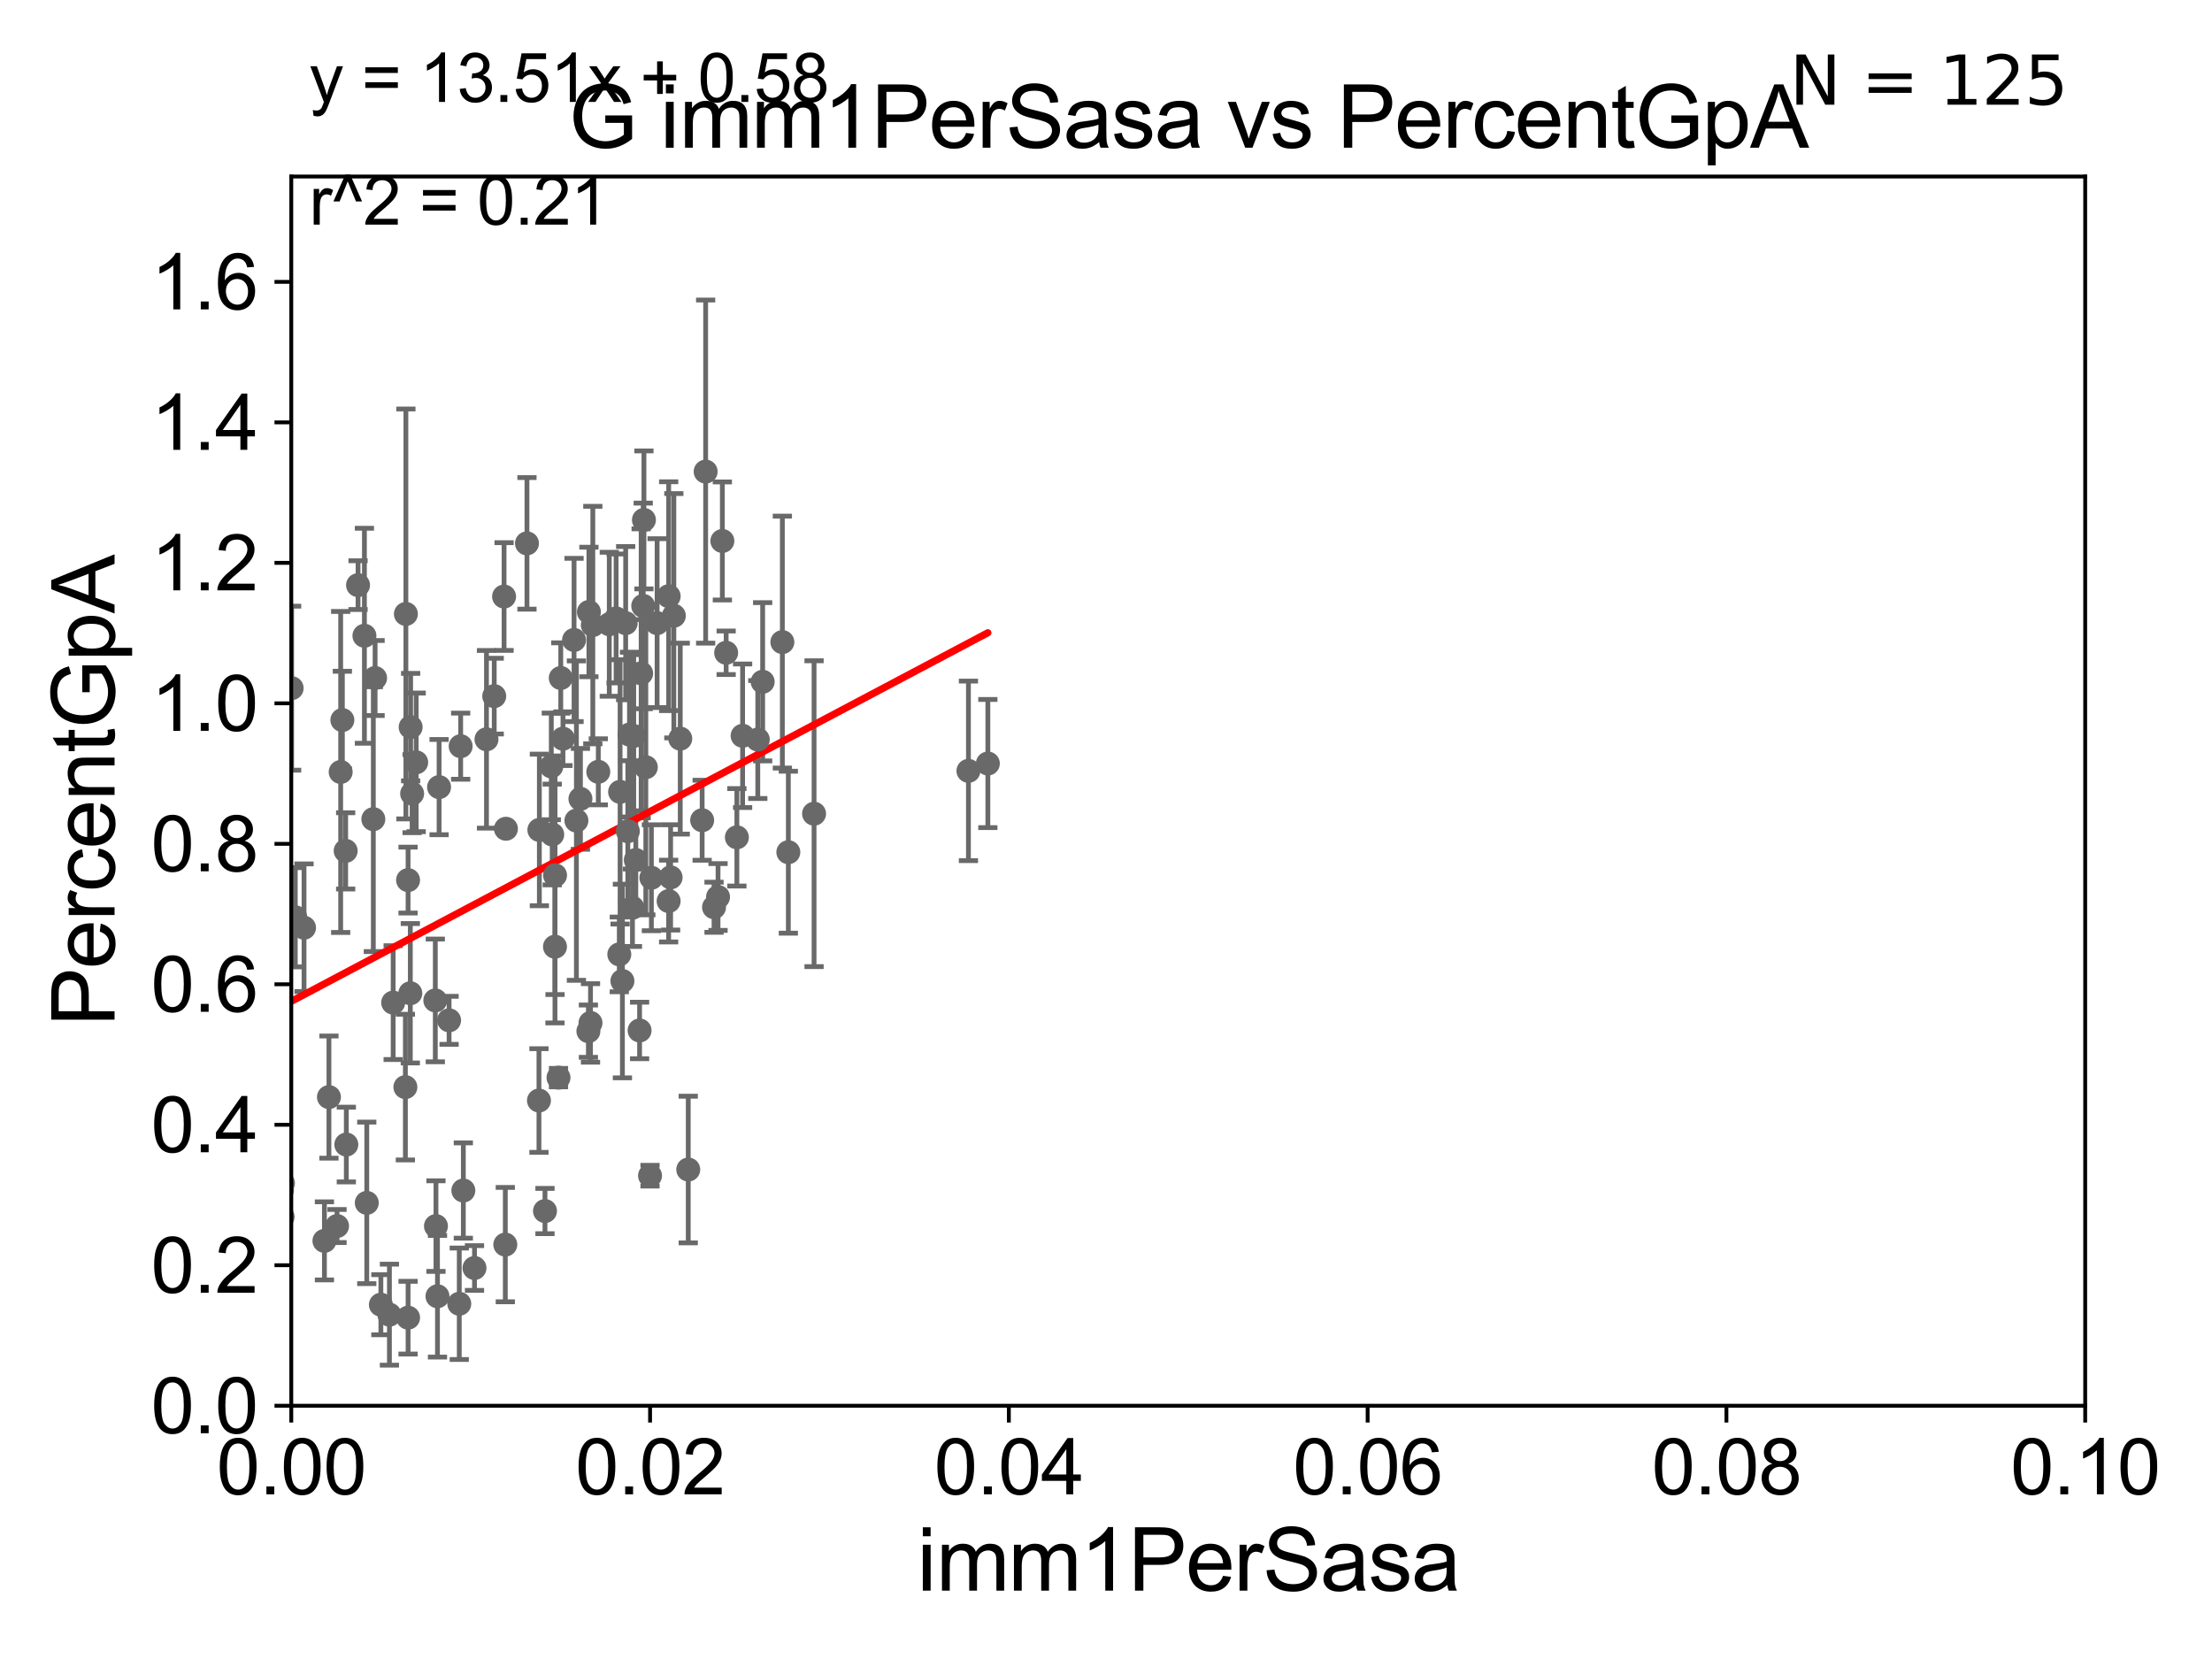 <?xml version="1.0" encoding="utf-8" standalone="no"?>
<!DOCTYPE svg PUBLIC "-//W3C//DTD SVG 1.1//EN"
  "http://www.w3.org/Graphics/SVG/1.1/DTD/svg11.dtd">
<svg xmlns:xlink="http://www.w3.org/1999/xlink" width="460.8pt" height="345.6pt" viewBox="0 0 460.8 345.6" xmlns="http://www.w3.org/2000/svg" version="1.1">
 <defs>
  <style type="text/css">*{stroke-linejoin: round; stroke-linecap: butt}</style>
 </defs>
 <g id="figure_1">
  <g id="patch_1">
   <path d="M 0 345.6 
L 460.8 345.6 
L 460.8 0 
L 0 0 
z
" style="fill: #ffffff"/>
  </g>
  <g id="axes_1">
   <g id="patch_2">
    <path d="M 60.68 292.84 
L 434.385 292.84 
L 434.385 36.775 
L 60.68 36.775 
z
" style="fill: #ffffff"/>
   </g>
   <g id="PathCollection_1">
    <defs>
     <path id="m011ad7a55d" d="M 0 1.118 
C 0.297 1.118 0.581 1 0.791 0.791 
C 1 0.581 1.118 0.297 1.118 0 
C 1.118 -0.297 1 -0.581 0.791 -0.791 
C 0.581 -1 0.297 -1.118 0 -1.118 
C -0.297 -1.118 -0.581 -1 -0.791 -0.791 
C -1 -0.581 -1.118 -0.297 -1.118 0 
C -1.118 0.297 -1 0.581 -0.791 0.791 
C -0.581 1 -0.297 1.118 0 1.118 
z
" style="stroke: #696969"/>
    </defs>
    <g clip-path="url(#p7e94de0a15)">
     <use xlink:href="#m011ad7a55d" x="78.139" y="141.24" style="fill: #696969; stroke: #696969"/>
     <use xlink:href="#m011ad7a55d" x="67.585" y="258.495" style="fill: #696969; stroke: #696969"/>
     <use xlink:href="#m011ad7a55d" x="112.274" y="229.259" style="fill: #696969; stroke: #696969"/>
     <use xlink:href="#m011ad7a55d" x="72.145" y="238.43" style="fill: #696969; stroke: #696969"/>
     <use xlink:href="#m011ad7a55d" x="61.514" y="191.082" style="fill: #696969; stroke: #696969"/>
     <use xlink:href="#m011ad7a55d" x="141.709" y="153.873" style="fill: #696969; stroke: #696969"/>
     <use xlink:href="#m011ad7a55d" x="129.011" y="198.817" style="fill: #696969; stroke: #696969"/>
     <use xlink:href="#m011ad7a55d" x="58.865" y="253.493" style="fill: #696969; stroke: #696969"/>
     <use xlink:href="#m011ad7a55d" x="68.525" y="228.542" style="fill: #696969; stroke: #696969"/>
     <use xlink:href="#m011ad7a55d" x="81.902" y="208.864" style="fill: #696969; stroke: #696969"/>
     <use xlink:href="#m011ad7a55d" x="115.612" y="197.218" style="fill: #696969; stroke: #696969"/>
     <use xlink:href="#m011ad7a55d" x="3.923" y="128.76" style="fill: #696969; stroke: #696969"/>
     <use xlink:href="#m011ad7a55d" x="63.336" y="193.259" style="fill: #696969; stroke: #696969"/>
     <use xlink:href="#m011ad7a55d" x="153.505" y="174.428" style="fill: #696969; stroke: #696969"/>
     <use xlink:href="#m011ad7a55d" x="44.54" y="180.884" style="fill: #696969; stroke: #696969"/>
     <use xlink:href="#m011ad7a55d" x="72.011" y="177.251" style="fill: #696969; stroke: #696969"/>
     <use xlink:href="#m011ad7a55d" x="120.077" y="170.946" style="fill: #696969; stroke: #696969"/>
     <use xlink:href="#m011ad7a55d" x="101.345" y="154.01" style="fill: #696969; stroke: #696969"/>
     <use xlink:href="#m011ad7a55d" x="85.478" y="206.914" style="fill: #696969; stroke: #696969"/>
     <use xlink:href="#m011ad7a55d" x="143.375" y="243.637" style="fill: #696969; stroke: #696969"/>
     <use xlink:href="#m011ad7a55d" x="148.746" y="188.992" style="fill: #696969; stroke: #696969"/>
     <use xlink:href="#m011ad7a55d" x="30.813" y="236.069" style="fill: #696969; stroke: #696969"/>
     <use xlink:href="#m011ad7a55d" x="39.013" y="222.124" style="fill: #696969; stroke: #696969"/>
     <use xlink:href="#m011ad7a55d" x="169.585" y="169.507" style="fill: #696969; stroke: #696969"/>
     <use xlink:href="#m011ad7a55d" x="81.124" y="273.868" style="fill: #696969; stroke: #696969"/>
     <use xlink:href="#m011ad7a55d" x="30.699" y="194.625" style="fill: #696969; stroke: #696969"/>
     <use xlink:href="#m011ad7a55d" x="51.725" y="133.988" style="fill: #696969; stroke: #696969"/>
     <use xlink:href="#m011ad7a55d" x="84.555" y="127.898" style="fill: #696969; stroke: #696969"/>
     <use xlink:href="#m011ad7a55d" x="135.413" y="244.914" style="fill: #696969; stroke: #696969"/>
     <use xlink:href="#m011ad7a55d" x="105.008" y="124.27" style="fill: #696969; stroke: #696969"/>
     <use xlink:href="#m011ad7a55d" x="51.398" y="223.65" style="fill: #696969; stroke: #696969"/>
     <use xlink:href="#m011ad7a55d" x="58.943" y="246.482" style="fill: #696969; stroke: #696969"/>
     <use xlink:href="#m011ad7a55d" x="25.027" y="264.219" style="fill: #696969; stroke: #696969"/>
     <use xlink:href="#m011ad7a55d" x="85.011" y="274.495" style="fill: #696969; stroke: #696969"/>
     <use xlink:href="#m011ad7a55d" x="11.795" y="269.055" style="fill: #696969; stroke: #696969"/>
     <use xlink:href="#m011ad7a55d" x="52.156" y="260.463" style="fill: #696969; stroke: #696969"/>
     <use xlink:href="#m011ad7a55d" x="105.264" y="259.271" style="fill: #696969; stroke: #696969"/>
     <use xlink:href="#m011ad7a55d" x="113.531" y="252.283" style="fill: #696969; stroke: #696969"/>
     <use xlink:href="#m011ad7a55d" x="25.492" y="262.939" style="fill: #696969; stroke: #696969"/>
     <use xlink:href="#m011ad7a55d" x="49.015" y="239.809" style="fill: #696969; stroke: #696969"/>
     <use xlink:href="#m011ad7a55d" x="132.452" y="179.153" style="fill: #696969; stroke: #696969"/>
     <use xlink:href="#m011ad7a55d" x="76.406" y="250.581" style="fill: #696969; stroke: #696969"/>
     <use xlink:href="#m011ad7a55d" x="95.674" y="271.596" style="fill: #696969; stroke: #696969"/>
     <use xlink:href="#m011ad7a55d" x="116.346" y="224.491" style="fill: #696969; stroke: #696969"/>
     <use xlink:href="#m011ad7a55d" x="53.851" y="255.278" style="fill: #696969; stroke: #696969"/>
     <use xlink:href="#m011ad7a55d" x="79.344" y="271.795" style="fill: #696969; stroke: #696969"/>
     <use xlink:href="#m011ad7a55d" x="-1" y="255.275" style="fill: #696969; stroke: #696969"/>
     <use xlink:href="#m011ad7a55d" x="-1" y="253.031" style="fill: #696969; stroke: #696969"/>
     <use xlink:href="#m011ad7a55d" x="32.943" y="249.509" style="fill: #696969; stroke: #696969"/>
     <use xlink:href="#m011ad7a55d" x="149.58" y="186.859" style="fill: #696969; stroke: #696969"/>
     <use xlink:href="#m011ad7a55d" x="91.469" y="163.969" style="fill: #696969; stroke: #696969"/>
     <use xlink:href="#m011ad7a55d" x="29.58" y="206.043" style="fill: #696969; stroke: #696969"/>
     <use xlink:href="#m011ad7a55d" x="98.847" y="264.146" style="fill: #696969; stroke: #696969"/>
     <use xlink:href="#m011ad7a55d" x="91.135" y="270.034" style="fill: #696969; stroke: #696969"/>
     <use xlink:href="#m011ad7a55d" x="139.288" y="187.708" style="fill: #696969; stroke: #696969"/>
     <use xlink:href="#m011ad7a55d" x="95.965" y="155.446" style="fill: #696969; stroke: #696969"/>
     <use xlink:href="#m011ad7a55d" x="70.212" y="255.406" style="fill: #696969; stroke: #696969"/>
     <use xlink:href="#m011ad7a55d" x="131.131" y="153.029" style="fill: #696969; stroke: #696969"/>
     <use xlink:href="#m011ad7a55d" x="52.578" y="258.335" style="fill: #696969; stroke: #696969"/>
     <use xlink:href="#m011ad7a55d" x="119.586" y="133.316" style="fill: #696969; stroke: #696969"/>
     <use xlink:href="#m011ad7a55d" x="48.612" y="267.466" style="fill: #696969; stroke: #696969"/>
     <use xlink:href="#m011ad7a55d" x="54.711" y="208.938" style="fill: #696969; stroke: #696969"/>
     <use xlink:href="#m011ad7a55d" x="112.36" y="172.893" style="fill: #696969; stroke: #696969"/>
     <use xlink:href="#m011ad7a55d" x="90.818" y="255.418" style="fill: #696969; stroke: #696969"/>
     <use xlink:href="#m011ad7a55d" x="84.448" y="226.462" style="fill: #696969; stroke: #696969"/>
     <use xlink:href="#m011ad7a55d" x="33.419" y="264.045" style="fill: #696969; stroke: #696969"/>
     <use xlink:href="#m011ad7a55d" x="114.845" y="159.655" style="fill: #696969; stroke: #696969"/>
     <use xlink:href="#m011ad7a55d" x="129.659" y="204.363" style="fill: #696969; stroke: #696969"/>
     <use xlink:href="#m011ad7a55d" x="117.276" y="153.884" style="fill: #696969; stroke: #696969"/>
     <use xlink:href="#m011ad7a55d" x="205.788" y="159.059" style="fill: #696969; stroke: #696969"/>
     <use xlink:href="#m011ad7a55d" x="48.627" y="170.955" style="fill: #696969; stroke: #696969"/>
     <use xlink:href="#m011ad7a55d" x="128.345" y="128.83" style="fill: #696969; stroke: #696969"/>
     <use xlink:href="#m011ad7a55d" x="48.085" y="186.652" style="fill: #696969; stroke: #696969"/>
     <use xlink:href="#m011ad7a55d" x="122.574" y="214.811" style="fill: #696969; stroke: #696969"/>
     <use xlink:href="#m011ad7a55d" x="147" y="98.244" style="fill: #696969; stroke: #696969"/>
     <use xlink:href="#m011ad7a55d" x="71.321" y="150.001" style="fill: #696969; stroke: #696969"/>
     <use xlink:href="#m011ad7a55d" x="134.537" y="159.824" style="fill: #696969; stroke: #696969"/>
     <use xlink:href="#m011ad7a55d" x="133.563" y="140.27" style="fill: #696969; stroke: #696969"/>
     <use xlink:href="#m011ad7a55d" x="131.753" y="189.101" style="fill: #696969; stroke: #696969"/>
     <use xlink:href="#m011ad7a55d" x="132.019" y="153.321" style="fill: #696969; stroke: #696969"/>
     <use xlink:href="#m011ad7a55d" x="162.98" y="133.761" style="fill: #696969; stroke: #696969"/>
     <use xlink:href="#m011ad7a55d" x="130.338" y="129.815" style="fill: #696969; stroke: #696969"/>
     <use xlink:href="#m011ad7a55d" x="130.789" y="173.16" style="fill: #696969; stroke: #696969"/>
     <use xlink:href="#m011ad7a55d" x="85.008" y="183.34" style="fill: #696969; stroke: #696969"/>
     <use xlink:href="#m011ad7a55d" x="158.875" y="142.026" style="fill: #696969; stroke: #696969"/>
     <use xlink:href="#m011ad7a55d" x="40.2" y="113.457" style="fill: #696969; stroke: #696969"/>
     <use xlink:href="#m011ad7a55d" x="70.969" y="160.814" style="fill: #696969; stroke: #696969"/>
     <use xlink:href="#m011ad7a55d" x="123.496" y="130.211" style="fill: #696969; stroke: #696969"/>
     <use xlink:href="#m011ad7a55d" x="86.7" y="158.81" style="fill: #696969; stroke: #696969"/>
     <use xlink:href="#m011ad7a55d" x="133.996" y="126.225" style="fill: #696969; stroke: #696969"/>
     <use xlink:href="#m011ad7a55d" x="116.817" y="141.241" style="fill: #696969; stroke: #696969"/>
     <use xlink:href="#m011ad7a55d" x="157.862" y="154.059" style="fill: #696969; stroke: #696969"/>
     <use xlink:href="#m011ad7a55d" x="90.683" y="208.407" style="fill: #696969; stroke: #696969"/>
     <use xlink:href="#m011ad7a55d" x="109.776" y="113.195" style="fill: #696969; stroke: #696969"/>
     <use xlink:href="#m011ad7a55d" x="134.144" y="108.307" style="fill: #696969; stroke: #696969"/>
     <use xlink:href="#m011ad7a55d" x="164.226" y="177.53" style="fill: #696969; stroke: #696969"/>
     <use xlink:href="#m011ad7a55d" x="146.27" y="170.873" style="fill: #696969; stroke: #696969"/>
     <use xlink:href="#m011ad7a55d" x="60.752" y="143.356" style="fill: #696969; stroke: #696969"/>
     <use xlink:href="#m011ad7a55d" x="129.178" y="164.96" style="fill: #696969; stroke: #696969"/>
     <use xlink:href="#m011ad7a55d" x="136.89" y="129.809" style="fill: #696969; stroke: #696969"/>
     <use xlink:href="#m011ad7a55d" x="126.925" y="130.045" style="fill: #696969; stroke: #696969"/>
     <use xlink:href="#m011ad7a55d" x="140.375" y="128.271" style="fill: #696969; stroke: #696969"/>
     <use xlink:href="#m011ad7a55d" x="96.522" y="248.006" style="fill: #696969; stroke: #696969"/>
     <use xlink:href="#m011ad7a55d" x="102.956" y="145.017" style="fill: #696969; stroke: #696969"/>
     <use xlink:href="#m011ad7a55d" x="58.737" y="247.865" style="fill: #696969; stroke: #696969"/>
     <use xlink:href="#m011ad7a55d" x="85.545" y="151.474" style="fill: #696969; stroke: #696969"/>
     <use xlink:href="#m011ad7a55d" x="75.916" y="132.439" style="fill: #696969; stroke: #696969"/>
     <use xlink:href="#m011ad7a55d" x="135.695" y="182.855" style="fill: #696969; stroke: #696969"/>
     <use xlink:href="#m011ad7a55d" x="115.625" y="182.332" style="fill: #696969; stroke: #696969"/>
     <use xlink:href="#m011ad7a55d" x="201.743" y="160.586" style="fill: #696969; stroke: #696969"/>
     <use xlink:href="#m011ad7a55d" x="139.3" y="124.199" style="fill: #696969; stroke: #696969"/>
     <use xlink:href="#m011ad7a55d" x="139.703" y="182.777" style="fill: #696969; stroke: #696969"/>
     <use xlink:href="#m011ad7a55d" x="93.554" y="212.55" style="fill: #696969; stroke: #696969"/>
     <use xlink:href="#m011ad7a55d" x="74.589" y="121.894" style="fill: #696969; stroke: #696969"/>
     <use xlink:href="#m011ad7a55d" x="122.68" y="127.485" style="fill: #696969; stroke: #696969"/>
     <use xlink:href="#m011ad7a55d" x="133.238" y="214.664" style="fill: #696969; stroke: #696969"/>
     <use xlink:href="#m011ad7a55d" x="85.854" y="165.328" style="fill: #696969; stroke: #696969"/>
     <use xlink:href="#m011ad7a55d" x="115.037" y="173.84" style="fill: #696969; stroke: #696969"/>
     <use xlink:href="#m011ad7a55d" x="77.771" y="170.644" style="fill: #696969; stroke: #696969"/>
     <use xlink:href="#m011ad7a55d" x="150.48" y="112.694" style="fill: #696969; stroke: #696969"/>
     <use xlink:href="#m011ad7a55d" x="154.699" y="153.276" style="fill: #696969; stroke: #696969"/>
     <use xlink:href="#m011ad7a55d" x="120.916" y="166.416" style="fill: #696969; stroke: #696969"/>
     <use xlink:href="#m011ad7a55d" x="151.271" y="135.984" style="fill: #696969; stroke: #696969"/>
     <use xlink:href="#m011ad7a55d" x="124.638" y="160.782" style="fill: #696969; stroke: #696969"/>
     <use xlink:href="#m011ad7a55d" x="123.012" y="213.098" style="fill: #696969; stroke: #696969"/>
     <use xlink:href="#m011ad7a55d" x="105.396" y="172.647" style="fill: #696969; stroke: #696969"/>
    </g>
   </g>
   <g id="matplotlib.axis_1">
    <g id="xtick_1">
     <g id="line2d_1">
      <defs>
       <path id="m2755b28698" d="M 0 0 
L 0 3.5 
" style="stroke: #000000; stroke-width: 0.8"/>
      </defs>
      <g>
       <use xlink:href="#m2755b28698" x="60.68" y="292.84" style="stroke: #000000; stroke-width: 0.8"/>
      </g>
     </g>
     <g id="text_1">
      <!-- 0.00 -->
      <g transform="translate(45.111 311.293)scale(0.16 -0.16)">
       <defs>
        <path id="ArialMT-30" d="M 266 2259 
Q 266 3072 433 3567 
Q 600 4063 929 4331 
Q 1259 4600 1759 4600 
Q 2128 4600 2406 4451 
Q 2684 4303 2865 4023 
Q 3047 3744 3150 3342 
Q 3253 2941 3253 2259 
Q 3253 1453 3087 958 
Q 2922 463 2592 192 
Q 2263 -78 1759 -78 
Q 1097 -78 719 397 
Q 266 969 266 2259 
z
M 844 2259 
Q 844 1131 1108 757 
Q 1372 384 1759 384 
Q 2147 384 2411 759 
Q 2675 1134 2675 2259 
Q 2675 3391 2411 3762 
Q 2147 4134 1753 4134 
Q 1366 4134 1134 3806 
Q 844 3388 844 2259 
z
" transform="scale(0.016)"/>
        <path id="ArialMT-2e" d="M 581 0 
L 581 641 
L 1222 641 
L 1222 0 
L 581 0 
z
" transform="scale(0.016)"/>
       </defs>
       <use xlink:href="#ArialMT-30"/>
       <use xlink:href="#ArialMT-2e" x="55.615"/>
       <use xlink:href="#ArialMT-30" x="83.398"/>
       <use xlink:href="#ArialMT-30" x="139.014"/>
      </g>
     </g>
    </g>
    <g id="xtick_2">
     <g id="line2d_2">
      <g>
       <use xlink:href="#m2755b28698" x="135.421" y="292.84" style="stroke: #000000; stroke-width: 0.8"/>
      </g>
     </g>
     <g id="text_2">
      <!-- 0.02 -->
      <g transform="translate(119.852 311.293)scale(0.16 -0.16)">
       <defs>
        <path id="ArialMT-32" d="M 3222 541 
L 3222 0 
L 194 0 
Q 188 203 259 391 
Q 375 700 629 1000 
Q 884 1300 1366 1694 
Q 2113 2306 2375 2664 
Q 2638 3022 2638 3341 
Q 2638 3675 2398 3904 
Q 2159 4134 1775 4134 
Q 1369 4134 1125 3890 
Q 881 3647 878 3216 
L 300 3275 
Q 359 3922 746 4261 
Q 1134 4600 1788 4600 
Q 2447 4600 2831 4234 
Q 3216 3869 3216 3328 
Q 3216 3053 3103 2787 
Q 2991 2522 2730 2228 
Q 2469 1934 1863 1422 
Q 1356 997 1212 845 
Q 1069 694 975 541 
L 3222 541 
z
" transform="scale(0.016)"/>
       </defs>
       <use xlink:href="#ArialMT-30"/>
       <use xlink:href="#ArialMT-2e" x="55.615"/>
       <use xlink:href="#ArialMT-30" x="83.398"/>
       <use xlink:href="#ArialMT-32" x="139.014"/>
      </g>
     </g>
    </g>
    <g id="xtick_3">
     <g id="line2d_3">
      <g>
       <use xlink:href="#m2755b28698" x="210.162" y="292.84" style="stroke: #000000; stroke-width: 0.8"/>
      </g>
     </g>
     <g id="text_3">
      <!-- 0.04 -->
      <g transform="translate(194.593 311.293)scale(0.16 -0.16)">
       <defs>
        <path id="ArialMT-34" d="M 2069 0 
L 2069 1097 
L 81 1097 
L 81 1613 
L 2172 4581 
L 2631 4581 
L 2631 1613 
L 3250 1613 
L 3250 1097 
L 2631 1097 
L 2631 0 
L 2069 0 
z
M 2069 1613 
L 2069 3678 
L 634 1613 
L 2069 1613 
z
" transform="scale(0.016)"/>
       </defs>
       <use xlink:href="#ArialMT-30"/>
       <use xlink:href="#ArialMT-2e" x="55.615"/>
       <use xlink:href="#ArialMT-30" x="83.398"/>
       <use xlink:href="#ArialMT-34" x="139.014"/>
      </g>
     </g>
    </g>
    <g id="xtick_4">
     <g id="line2d_4">
      <g>
       <use xlink:href="#m2755b28698" x="284.903" y="292.84" style="stroke: #000000; stroke-width: 0.8"/>
      </g>
     </g>
     <g id="text_4">
      <!-- 0.06 -->
      <g transform="translate(269.334 311.293)scale(0.16 -0.16)">
       <defs>
        <path id="ArialMT-36" d="M 3184 3459 
L 2625 3416 
Q 2550 3747 2413 3897 
Q 2184 4138 1850 4138 
Q 1581 4138 1378 3988 
Q 1113 3794 959 3422 
Q 806 3050 800 2363 
Q 1003 2672 1297 2822 
Q 1591 2972 1913 2972 
Q 2475 2972 2870 2558 
Q 3266 2144 3266 1488 
Q 3266 1056 3080 686 
Q 2894 316 2569 119 
Q 2244 -78 1831 -78 
Q 1128 -78 684 439 
Q 241 956 241 2144 
Q 241 3472 731 4075 
Q 1159 4600 1884 4600 
Q 2425 4600 2770 4297 
Q 3116 3994 3184 3459 
z
M 888 1484 
Q 888 1194 1011 928 
Q 1134 663 1356 523 
Q 1578 384 1822 384 
Q 2178 384 2434 671 
Q 2691 959 2691 1453 
Q 2691 1928 2437 2201 
Q 2184 2475 1800 2475 
Q 1419 2475 1153 2201 
Q 888 1928 888 1484 
z
" transform="scale(0.016)"/>
       </defs>
       <use xlink:href="#ArialMT-30"/>
       <use xlink:href="#ArialMT-2e" x="55.615"/>
       <use xlink:href="#ArialMT-30" x="83.398"/>
       <use xlink:href="#ArialMT-36" x="139.014"/>
      </g>
     </g>
    </g>
    <g id="xtick_5">
     <g id="line2d_5">
      <g>
       <use xlink:href="#m2755b28698" x="359.644" y="292.84" style="stroke: #000000; stroke-width: 0.8"/>
      </g>
     </g>
     <g id="text_5">
      <!-- 0.08 -->
      <g transform="translate(344.075 311.293)scale(0.16 -0.16)">
       <defs>
        <path id="ArialMT-38" d="M 1131 2484 
Q 781 2613 612 2850 
Q 444 3088 444 3419 
Q 444 3919 803 4259 
Q 1163 4600 1759 4600 
Q 2359 4600 2725 4251 
Q 3091 3903 3091 3403 
Q 3091 3084 2923 2848 
Q 2756 2613 2416 2484 
Q 2838 2347 3058 2040 
Q 3278 1734 3278 1309 
Q 3278 722 2862 322 
Q 2447 -78 1769 -78 
Q 1091 -78 675 323 
Q 259 725 259 1325 
Q 259 1772 486 2073 
Q 713 2375 1131 2484 
z
M 1019 3438 
Q 1019 3113 1228 2906 
Q 1438 2700 1772 2700 
Q 2097 2700 2305 2904 
Q 2513 3109 2513 3406 
Q 2513 3716 2298 3927 
Q 2084 4138 1766 4138 
Q 1444 4138 1231 3931 
Q 1019 3725 1019 3438 
z
M 838 1322 
Q 838 1081 952 856 
Q 1066 631 1291 507 
Q 1516 384 1775 384 
Q 2178 384 2440 643 
Q 2703 903 2703 1303 
Q 2703 1709 2433 1975 
Q 2163 2241 1756 2241 
Q 1359 2241 1098 1978 
Q 838 1716 838 1322 
z
" transform="scale(0.016)"/>
       </defs>
       <use xlink:href="#ArialMT-30"/>
       <use xlink:href="#ArialMT-2e" x="55.615"/>
       <use xlink:href="#ArialMT-30" x="83.398"/>
       <use xlink:href="#ArialMT-38" x="139.014"/>
      </g>
     </g>
    </g>
    <g id="xtick_6">
     <g id="line2d_6">
      <g>
       <use xlink:href="#m2755b28698" x="434.385" y="292.84" style="stroke: #000000; stroke-width: 0.8"/>
      </g>
     </g>
     <g id="text_6">
      <!-- 0.10 -->
      <g transform="translate(418.816 311.293)scale(0.16 -0.16)">
       <defs>
        <path id="ArialMT-31" d="M 2384 0 
L 1822 0 
L 1822 3584 
Q 1619 3391 1289 3197 
Q 959 3003 697 2906 
L 697 3450 
Q 1169 3672 1522 3987 
Q 1875 4303 2022 4600 
L 2384 4600 
L 2384 0 
z
" transform="scale(0.016)"/>
       </defs>
       <use xlink:href="#ArialMT-30"/>
       <use xlink:href="#ArialMT-2e" x="55.615"/>
       <use xlink:href="#ArialMT-31" x="83.398"/>
       <use xlink:href="#ArialMT-30" x="139.014"/>
      </g>
     </g>
    </g>
    <g id="text_7">
     <!-- imm1PerSasa -->
     <g transform="translate(191.017 331.357)scale(0.18 -0.18)">
      <defs>
       <path id="ArialMT-69" d="M 425 3934 
L 425 4581 
L 988 4581 
L 988 3934 
L 425 3934 
z
M 425 0 
L 425 3319 
L 988 3319 
L 988 0 
L 425 0 
z
" transform="scale(0.016)"/>
       <path id="ArialMT-6d" d="M 422 0 
L 422 3319 
L 925 3319 
L 925 2853 
Q 1081 3097 1340 3245 
Q 1600 3394 1931 3394 
Q 2300 3394 2536 3241 
Q 2772 3088 2869 2813 
Q 3263 3394 3894 3394 
Q 4388 3394 4653 3120 
Q 4919 2847 4919 2278 
L 4919 0 
L 4359 0 
L 4359 2091 
Q 4359 2428 4304 2576 
Q 4250 2725 4106 2815 
Q 3963 2906 3769 2906 
Q 3419 2906 3187 2673 
Q 2956 2441 2956 1928 
L 2956 0 
L 2394 0 
L 2394 2156 
Q 2394 2531 2256 2718 
Q 2119 2906 1806 2906 
Q 1569 2906 1367 2781 
Q 1166 2656 1075 2415 
Q 984 2175 984 1722 
L 984 0 
L 422 0 
z
" transform="scale(0.016)"/>
       <path id="ArialMT-50" d="M 494 0 
L 494 4581 
L 2222 4581 
Q 2678 4581 2919 4538 
Q 3256 4481 3484 4323 
Q 3713 4166 3852 3881 
Q 3991 3597 3991 3256 
Q 3991 2672 3619 2267 
Q 3247 1863 2275 1863 
L 1100 1863 
L 1100 0 
L 494 0 
z
M 1100 2403 
L 2284 2403 
Q 2872 2403 3119 2622 
Q 3366 2841 3366 3238 
Q 3366 3525 3220 3729 
Q 3075 3934 2838 4000 
Q 2684 4041 2272 4041 
L 1100 4041 
L 1100 2403 
z
" transform="scale(0.016)"/>
       <path id="ArialMT-65" d="M 2694 1069 
L 3275 997 
Q 3138 488 2766 206 
Q 2394 -75 1816 -75 
Q 1088 -75 661 373 
Q 234 822 234 1631 
Q 234 2469 665 2931 
Q 1097 3394 1784 3394 
Q 2450 3394 2872 2941 
Q 3294 2488 3294 1666 
Q 3294 1616 3291 1516 
L 816 1516 
Q 847 969 1125 678 
Q 1403 388 1819 388 
Q 2128 388 2347 550 
Q 2566 713 2694 1069 
z
M 847 1978 
L 2700 1978 
Q 2663 2397 2488 2606 
Q 2219 2931 1791 2931 
Q 1403 2931 1139 2672 
Q 875 2413 847 1978 
z
" transform="scale(0.016)"/>
       <path id="ArialMT-72" d="M 416 0 
L 416 3319 
L 922 3319 
L 922 2816 
Q 1116 3169 1280 3281 
Q 1444 3394 1641 3394 
Q 1925 3394 2219 3213 
L 2025 2691 
Q 1819 2813 1613 2813 
Q 1428 2813 1281 2702 
Q 1134 2591 1072 2394 
Q 978 2094 978 1738 
L 978 0 
L 416 0 
z
" transform="scale(0.016)"/>
       <path id="ArialMT-53" d="M 288 1472 
L 859 1522 
Q 900 1178 1048 958 
Q 1197 738 1509 602 
Q 1822 466 2213 466 
Q 2559 466 2825 569 
Q 3091 672 3220 851 
Q 3350 1031 3350 1244 
Q 3350 1459 3225 1620 
Q 3100 1781 2813 1891 
Q 2628 1963 1997 2114 
Q 1366 2266 1113 2400 
Q 784 2572 623 2826 
Q 463 3081 463 3397 
Q 463 3744 659 4045 
Q 856 4347 1234 4503 
Q 1613 4659 2075 4659 
Q 2584 4659 2973 4495 
Q 3363 4331 3572 4012 
Q 3781 3694 3797 3291 
L 3216 3247 
Q 3169 3681 2898 3903 
Q 2628 4125 2100 4125 
Q 1550 4125 1298 3923 
Q 1047 3722 1047 3438 
Q 1047 3191 1225 3031 
Q 1400 2872 2139 2705 
Q 2878 2538 3153 2413 
Q 3553 2228 3743 1945 
Q 3934 1663 3934 1294 
Q 3934 928 3725 604 
Q 3516 281 3123 101 
Q 2731 -78 2241 -78 
Q 1619 -78 1198 103 
Q 778 284 539 648 
Q 300 1013 288 1472 
z
" transform="scale(0.016)"/>
       <path id="ArialMT-61" d="M 2588 409 
Q 2275 144 1986 34 
Q 1697 -75 1366 -75 
Q 819 -75 525 192 
Q 231 459 231 875 
Q 231 1119 342 1320 
Q 453 1522 633 1644 
Q 813 1766 1038 1828 
Q 1203 1872 1538 1913 
Q 2219 1994 2541 2106 
Q 2544 2222 2544 2253 
Q 2544 2597 2384 2738 
Q 2169 2928 1744 2928 
Q 1347 2928 1158 2789 
Q 969 2650 878 2297 
L 328 2372 
Q 403 2725 575 2942 
Q 747 3159 1072 3276 
Q 1397 3394 1825 3394 
Q 2250 3394 2515 3294 
Q 2781 3194 2906 3042 
Q 3031 2891 3081 2659 
Q 3109 2516 3109 2141 
L 3109 1391 
Q 3109 606 3145 398 
Q 3181 191 3288 0 
L 2700 0 
Q 2613 175 2588 409 
z
M 2541 1666 
Q 2234 1541 1622 1453 
Q 1275 1403 1131 1340 
Q 988 1278 909 1158 
Q 831 1038 831 891 
Q 831 666 1001 516 
Q 1172 366 1500 366 
Q 1825 366 2078 508 
Q 2331 650 2450 897 
Q 2541 1088 2541 1459 
L 2541 1666 
z
" transform="scale(0.016)"/>
       <path id="ArialMT-73" d="M 197 991 
L 753 1078 
Q 800 744 1014 566 
Q 1228 388 1613 388 
Q 2000 388 2187 545 
Q 2375 703 2375 916 
Q 2375 1106 2209 1216 
Q 2094 1291 1634 1406 
Q 1016 1563 777 1677 
Q 538 1791 414 1992 
Q 291 2194 291 2438 
Q 291 2659 392 2848 
Q 494 3038 669 3163 
Q 800 3259 1026 3326 
Q 1253 3394 1513 3394 
Q 1903 3394 2198 3281 
Q 2494 3169 2634 2976 
Q 2775 2784 2828 2463 
L 2278 2388 
Q 2241 2644 2061 2787 
Q 1881 2931 1553 2931 
Q 1166 2931 1000 2803 
Q 834 2675 834 2503 
Q 834 2394 903 2306 
Q 972 2216 1119 2156 
Q 1203 2125 1616 2013 
Q 2213 1853 2448 1751 
Q 2684 1650 2818 1456 
Q 2953 1263 2953 975 
Q 2953 694 2789 445 
Q 2625 197 2315 61 
Q 2006 -75 1616 -75 
Q 969 -75 630 194 
Q 291 463 197 991 
z
" transform="scale(0.016)"/>
      </defs>
      <use xlink:href="#ArialMT-69"/>
      <use xlink:href="#ArialMT-6d" x="22.217"/>
      <use xlink:href="#ArialMT-6d" x="105.518"/>
      <use xlink:href="#ArialMT-31" x="188.818"/>
      <use xlink:href="#ArialMT-50" x="244.434"/>
      <use xlink:href="#ArialMT-65" x="311.133"/>
      <use xlink:href="#ArialMT-72" x="366.748"/>
      <use xlink:href="#ArialMT-53" x="400.049"/>
      <use xlink:href="#ArialMT-61" x="466.748"/>
      <use xlink:href="#ArialMT-73" x="522.363"/>
      <use xlink:href="#ArialMT-61" x="572.363"/>
     </g>
    </g>
   </g>
   <g id="matplotlib.axis_2">
    <g id="ytick_1">
     <g id="line2d_7">
      <defs>
       <path id="mf3c79469e1" d="M 0 0 
L -3.5 0 
" style="stroke: #000000; stroke-width: 0.8"/>
      </defs>
      <g>
       <use xlink:href="#mf3c79469e1" x="60.68" y="292.84" style="stroke: #000000; stroke-width: 0.8"/>
      </g>
     </g>
     <g id="text_8">
      <!-- 0.0 -->
      <g transform="translate(31.44 298.566)scale(0.16 -0.16)">
       <use xlink:href="#ArialMT-30"/>
       <use xlink:href="#ArialMT-2e" x="55.615"/>
       <use xlink:href="#ArialMT-30" x="83.398"/>
      </g>
     </g>
    </g>
    <g id="ytick_2">
     <g id="line2d_8">
      <g>
       <use xlink:href="#mf3c79469e1" x="60.68" y="263.575" style="stroke: #000000; stroke-width: 0.8"/>
      </g>
     </g>
     <g id="text_9">
      <!-- 0.2 -->
      <g transform="translate(31.44 269.302)scale(0.16 -0.16)">
       <use xlink:href="#ArialMT-30"/>
       <use xlink:href="#ArialMT-2e" x="55.615"/>
       <use xlink:href="#ArialMT-32" x="83.398"/>
      </g>
     </g>
    </g>
    <g id="ytick_3">
     <g id="line2d_9">
      <g>
       <use xlink:href="#mf3c79469e1" x="60.68" y="234.311" style="stroke: #000000; stroke-width: 0.8"/>
      </g>
     </g>
     <g id="text_10">
      <!-- 0.4 -->
      <g transform="translate(31.44 240.037)scale(0.16 -0.16)">
       <use xlink:href="#ArialMT-30"/>
       <use xlink:href="#ArialMT-2e" x="55.615"/>
       <use xlink:href="#ArialMT-34" x="83.398"/>
      </g>
     </g>
    </g>
    <g id="ytick_4">
     <g id="line2d_10">
      <g>
       <use xlink:href="#mf3c79469e1" x="60.68" y="205.046" style="stroke: #000000; stroke-width: 0.8"/>
      </g>
     </g>
     <g id="text_11">
      <!-- 0.6 -->
      <g transform="translate(31.44 210.772)scale(0.16 -0.16)">
       <use xlink:href="#ArialMT-30"/>
       <use xlink:href="#ArialMT-2e" x="55.615"/>
       <use xlink:href="#ArialMT-36" x="83.398"/>
      </g>
     </g>
    </g>
    <g id="ytick_5">
     <g id="line2d_11">
      <g>
       <use xlink:href="#mf3c79469e1" x="60.68" y="175.782" style="stroke: #000000; stroke-width: 0.8"/>
      </g>
     </g>
     <g id="text_12">
      <!-- 0.8 -->
      <g transform="translate(31.44 181.508)scale(0.16 -0.16)">
       <use xlink:href="#ArialMT-30"/>
       <use xlink:href="#ArialMT-2e" x="55.615"/>
       <use xlink:href="#ArialMT-38" x="83.398"/>
      </g>
     </g>
    </g>
    <g id="ytick_6">
     <g id="line2d_12">
      <g>
       <use xlink:href="#mf3c79469e1" x="60.68" y="146.517" style="stroke: #000000; stroke-width: 0.8"/>
      </g>
     </g>
     <g id="text_13">
      <!-- 1.0 -->
      <g transform="translate(31.44 152.243)scale(0.16 -0.16)">
       <use xlink:href="#ArialMT-31"/>
       <use xlink:href="#ArialMT-2e" x="55.615"/>
       <use xlink:href="#ArialMT-30" x="83.398"/>
      </g>
     </g>
    </g>
    <g id="ytick_7">
     <g id="line2d_13">
      <g>
       <use xlink:href="#mf3c79469e1" x="60.68" y="117.252" style="stroke: #000000; stroke-width: 0.8"/>
      </g>
     </g>
     <g id="text_14">
      <!-- 1.2 -->
      <g transform="translate(31.44 122.979)scale(0.16 -0.16)">
       <use xlink:href="#ArialMT-31"/>
       <use xlink:href="#ArialMT-2e" x="55.615"/>
       <use xlink:href="#ArialMT-32" x="83.398"/>
      </g>
     </g>
    </g>
    <g id="ytick_8">
     <g id="line2d_14">
      <g>
       <use xlink:href="#mf3c79469e1" x="60.68" y="87.988" style="stroke: #000000; stroke-width: 0.8"/>
      </g>
     </g>
     <g id="text_15">
      <!-- 1.4 -->
      <g transform="translate(31.44 93.714)scale(0.16 -0.16)">
       <use xlink:href="#ArialMT-31"/>
       <use xlink:href="#ArialMT-2e" x="55.615"/>
       <use xlink:href="#ArialMT-34" x="83.398"/>
      </g>
     </g>
    </g>
    <g id="ytick_9">
     <g id="line2d_15">
      <g>
       <use xlink:href="#mf3c79469e1" x="60.68" y="58.723" style="stroke: #000000; stroke-width: 0.8"/>
      </g>
     </g>
     <g id="text_16">
      <!-- 1.6 -->
      <g transform="translate(31.44 64.45)scale(0.16 -0.16)">
       <use xlink:href="#ArialMT-31"/>
       <use xlink:href="#ArialMT-2e" x="55.615"/>
       <use xlink:href="#ArialMT-36" x="83.398"/>
      </g>
     </g>
    </g>
    <g id="text_17">
     <!-- PercentGpA -->
     <g transform="translate(23.863 213.831)rotate(-90)scale(0.18 -0.18)">
      <defs>
       <path id="ArialMT-63" d="M 2588 1216 
L 3141 1144 
Q 3050 572 2676 248 
Q 2303 -75 1759 -75 
Q 1078 -75 664 370 
Q 250 816 250 1647 
Q 250 2184 428 2587 
Q 606 2991 970 3192 
Q 1334 3394 1763 3394 
Q 2303 3394 2647 3120 
Q 2991 2847 3088 2344 
L 2541 2259 
Q 2463 2594 2264 2762 
Q 2066 2931 1784 2931 
Q 1359 2931 1093 2626 
Q 828 2322 828 1663 
Q 828 994 1084 691 
Q 1341 388 1753 388 
Q 2084 388 2306 591 
Q 2528 794 2588 1216 
z
" transform="scale(0.016)"/>
       <path id="ArialMT-6e" d="M 422 0 
L 422 3319 
L 928 3319 
L 928 2847 
Q 1294 3394 1984 3394 
Q 2284 3394 2536 3286 
Q 2788 3178 2913 3003 
Q 3038 2828 3088 2588 
Q 3119 2431 3119 2041 
L 3119 0 
L 2556 0 
L 2556 2019 
Q 2556 2363 2490 2533 
Q 2425 2703 2258 2804 
Q 2091 2906 1866 2906 
Q 1506 2906 1245 2678 
Q 984 2450 984 1813 
L 984 0 
L 422 0 
z
" transform="scale(0.016)"/>
       <path id="ArialMT-74" d="M 1650 503 
L 1731 6 
Q 1494 -44 1306 -44 
Q 1000 -44 831 53 
Q 663 150 594 308 
Q 525 466 525 972 
L 525 2881 
L 113 2881 
L 113 3319 
L 525 3319 
L 525 4141 
L 1084 4478 
L 1084 3319 
L 1650 3319 
L 1650 2881 
L 1084 2881 
L 1084 941 
Q 1084 700 1114 631 
Q 1144 563 1211 522 
Q 1278 481 1403 481 
Q 1497 481 1650 503 
z
" transform="scale(0.016)"/>
       <path id="ArialMT-47" d="M 2638 1797 
L 2638 2334 
L 4578 2338 
L 4578 638 
Q 4131 281 3656 101 
Q 3181 -78 2681 -78 
Q 2006 -78 1454 211 
Q 903 500 622 1047 
Q 341 1594 341 2269 
Q 341 2938 620 3517 
Q 900 4097 1425 4378 
Q 1950 4659 2634 4659 
Q 3131 4659 3532 4498 
Q 3934 4338 4162 4050 
Q 4391 3763 4509 3300 
L 3963 3150 
Q 3859 3500 3706 3700 
Q 3553 3900 3268 4020 
Q 2984 4141 2638 4141 
Q 2222 4141 1919 4014 
Q 1616 3888 1430 3681 
Q 1244 3475 1141 3228 
Q 966 2803 966 2306 
Q 966 1694 1177 1281 
Q 1388 869 1791 669 
Q 2194 469 2647 469 
Q 3041 469 3416 620 
Q 3791 772 3984 944 
L 3984 1797 
L 2638 1797 
z
" transform="scale(0.016)"/>
       <path id="ArialMT-70" d="M 422 -1272 
L 422 3319 
L 934 3319 
L 934 2888 
Q 1116 3141 1344 3267 
Q 1572 3394 1897 3394 
Q 2322 3394 2647 3175 
Q 2972 2956 3137 2557 
Q 3303 2159 3303 1684 
Q 3303 1175 3120 767 
Q 2938 359 2589 142 
Q 2241 -75 1856 -75 
Q 1575 -75 1351 44 
Q 1128 163 984 344 
L 984 -1272 
L 422 -1272 
z
M 931 1641 
Q 931 1000 1190 694 
Q 1450 388 1819 388 
Q 2194 388 2461 705 
Q 2728 1022 2728 1688 
Q 2728 2322 2467 2637 
Q 2206 2953 1844 2953 
Q 1484 2953 1207 2617 
Q 931 2281 931 1641 
z
" transform="scale(0.016)"/>
       <path id="ArialMT-41" d="M -9 0 
L 1750 4581 
L 2403 4581 
L 4278 0 
L 3588 0 
L 3053 1388 
L 1138 1388 
L 634 0 
L -9 0 
z
M 1313 1881 
L 2866 1881 
L 2388 3150 
Q 2169 3728 2063 4100 
Q 1975 3659 1816 3225 
L 1313 1881 
z
" transform="scale(0.016)"/>
      </defs>
      <use xlink:href="#ArialMT-50"/>
      <use xlink:href="#ArialMT-65" x="66.699"/>
      <use xlink:href="#ArialMT-72" x="122.314"/>
      <use xlink:href="#ArialMT-63" x="155.615"/>
      <use xlink:href="#ArialMT-65" x="205.615"/>
      <use xlink:href="#ArialMT-6e" x="261.23"/>
      <use xlink:href="#ArialMT-74" x="316.846"/>
      <use xlink:href="#ArialMT-47" x="344.629"/>
      <use xlink:href="#ArialMT-70" x="422.412"/>
      <use xlink:href="#ArialMT-41" x="478.027"/>
     </g>
    </g>
   </g>
   <g id="LineCollection_1">
    <path d="M 78.139 149.056 
L 78.139 133.425 
" clip-path="url(#p7e94de0a15)" style="fill: none; stroke: #696969"/>
    <path d="M 67.585 266.629 
L 67.585 250.361 
" clip-path="url(#p7e94de0a15)" style="fill: none; stroke: #696969"/>
    <path d="M 112.274 240.051 
L 112.274 218.466 
" clip-path="url(#p7e94de0a15)" style="fill: none; stroke: #696969"/>
    <path d="M 72.145 246.215 
L 72.145 230.645 
" clip-path="url(#p7e94de0a15)" style="fill: none; stroke: #696969"/>
    <path d="M 61.514 201.42 
L 61.514 180.744 
" clip-path="url(#p7e94de0a15)" style="fill: none; stroke: #696969"/>
    <path d="M 141.709 173.761 
L 141.709 133.985 
" clip-path="url(#p7e94de0a15)" style="fill: none; stroke: #696969"/>
    <path d="M 129.011 206.602 
L 129.011 191.033 
" clip-path="url(#p7e94de0a15)" style="fill: none; stroke: #696969"/>
    <path d="M 58.865 261.195 
L 58.865 245.791 
" clip-path="url(#p7e94de0a15)" style="fill: none; stroke: #696969"/>
    <path d="M 68.525 241.265 
L 68.525 215.819 
" clip-path="url(#p7e94de0a15)" style="fill: none; stroke: #696969"/>
    <path d="M 81.902 220.718 
L 81.902 197.009 
" clip-path="url(#p7e94de0a15)" style="fill: none; stroke: #696969"/>
    <path d="M 115.612 213.092 
L 115.612 181.345 
" clip-path="url(#p7e94de0a15)" style="fill: none; stroke: #696969"/>
    <path d="M 3.923 136.924 
L 3.923 120.597 
" clip-path="url(#p7e94de0a15)" style="fill: none; stroke: #696969"/>
    <path d="M 63.336 206.555 
L 63.336 179.962 
" clip-path="url(#p7e94de0a15)" style="fill: none; stroke: #696969"/>
    <path d="M 153.505 184.578 
L 153.505 164.278 
" clip-path="url(#p7e94de0a15)" style="fill: none; stroke: #696969"/>
    <path d="M 44.54 202.485 
L 44.54 159.282 
" clip-path="url(#p7e94de0a15)" style="fill: none; stroke: #696969"/>
    <path d="M 72.011 185.195 
L 72.011 169.307 
" clip-path="url(#p7e94de0a15)" style="fill: none; stroke: #696969"/>
    <path d="M 120.077 204.216 
L 120.077 137.675 
" clip-path="url(#p7e94de0a15)" style="fill: none; stroke: #696969"/>
    <path d="M 101.345 172.515 
L 101.345 135.504 
" clip-path="url(#p7e94de0a15)" style="fill: none; stroke: #696969"/>
    <path d="M 85.478 221.434 
L 85.478 192.394 
" clip-path="url(#p7e94de0a15)" style="fill: none; stroke: #696969"/>
    <path d="M 143.375 258.912 
L 143.375 228.361 
" clip-path="url(#p7e94de0a15)" style="fill: none; stroke: #696969"/>
    <path d="M 148.746 194.214 
L 148.746 183.77 
" clip-path="url(#p7e94de0a15)" style="fill: none; stroke: #696969"/>
    <path d="M 30.813 238.748 
L 30.813 233.39 
" clip-path="url(#p7e94de0a15)" style="fill: none; stroke: #696969"/>
    <path d="M 39.013 227.046 
L 39.013 217.201 
" clip-path="url(#p7e94de0a15)" style="fill: none; stroke: #696969"/>
    <path d="M 169.585 201.362 
L 169.585 137.652 
" clip-path="url(#p7e94de0a15)" style="fill: none; stroke: #696969"/>
    <path d="M 81.124 284.388 
L 81.124 263.347 
" clip-path="url(#p7e94de0a15)" style="fill: none; stroke: #696969"/>
    <path d="M 30.699 213.318 
L 30.699 175.933 
" clip-path="url(#p7e94de0a15)" style="fill: none; stroke: #696969"/>
    <path d="M 51.725 137.624 
L 51.725 130.353 
" clip-path="url(#p7e94de0a15)" style="fill: none; stroke: #696969"/>
    <path d="M 84.555 170.595 
L 84.555 85.201 
" clip-path="url(#p7e94de0a15)" style="fill: none; stroke: #696969"/>
    <path d="M 135.413 247.073 
L 135.413 242.756 
" clip-path="url(#p7e94de0a15)" style="fill: none; stroke: #696969"/>
    <path d="M 105.008 135.492 
L 105.008 113.048 
" clip-path="url(#p7e94de0a15)" style="fill: none; stroke: #696969"/>
    <path d="M 51.398 238.066 
L 51.398 209.234 
" clip-path="url(#p7e94de0a15)" style="fill: none; stroke: #696969"/>
    <path d="M 58.943 250.215 
L 58.943 242.748 
" clip-path="url(#p7e94de0a15)" style="fill: none; stroke: #696969"/>
    <path d="M 25.027 271.889 
L 25.027 256.548 
" clip-path="url(#p7e94de0a15)" style="fill: none; stroke: #696969"/>
    <path d="M 85.011 282.07 
L 85.011 266.919 
" clip-path="url(#p7e94de0a15)" style="fill: none; stroke: #696969"/>
    <path d="M 11.795 284.266 
L 11.795 253.845 
" clip-path="url(#p7e94de0a15)" style="fill: none; stroke: #696969"/>
    <path d="M 52.156 276.132 
L 52.156 244.794 
" clip-path="url(#p7e94de0a15)" style="fill: none; stroke: #696969"/>
    <path d="M 105.264 271.182 
L 105.264 247.36 
" clip-path="url(#p7e94de0a15)" style="fill: none; stroke: #696969"/>
    <path d="M 113.531 257 
L 113.531 247.566 
" clip-path="url(#p7e94de0a15)" style="fill: none; stroke: #696969"/>
    <path d="M 25.492 276.751 
L 25.492 249.126 
" clip-path="url(#p7e94de0a15)" style="fill: none; stroke: #696969"/>
    <path d="M 49.015 242.825 
L 49.015 236.793 
" clip-path="url(#p7e94de0a15)" style="fill: none; stroke: #696969"/>
    <path d="M 132.452 189.393 
L 132.452 168.912 
" clip-path="url(#p7e94de0a15)" style="fill: none; stroke: #696969"/>
    <path d="M 76.406 267.408 
L 76.406 233.754 
" clip-path="url(#p7e94de0a15)" style="fill: none; stroke: #696969"/>
    <path d="M 95.674 283.204 
L 95.674 259.989 
" clip-path="url(#p7e94de0a15)" style="fill: none; stroke: #696969"/>
    <path d="M 116.346 226.412 
L 116.346 222.569 
" clip-path="url(#p7e94de0a15)" style="fill: none; stroke: #696969"/>
    <path d="M 53.851 271.005 
L 53.851 239.552 
" clip-path="url(#p7e94de0a15)" style="fill: none; stroke: #696969"/>
    <path d="M 79.344 278.056 
L 79.344 265.534 
" clip-path="url(#p7e94de0a15)" style="fill: none; stroke: #696969"/>
    <path clip-path="url(#p7e94de0a15)" style="fill: none; stroke: #696969"/>
    <path d="M 32.943 263.382 
L 32.943 235.636 
" clip-path="url(#p7e94de0a15)" style="fill: none; stroke: #696969"/>
    <path d="M 149.58 193.819 
L 149.58 179.899 
" clip-path="url(#p7e94de0a15)" style="fill: none; stroke: #696969"/>
    <path d="M 91.469 173.889 
L 91.469 154.049 
" clip-path="url(#p7e94de0a15)" style="fill: none; stroke: #696969"/>
    <path d="M 29.58 210.445 
L 29.58 201.642 
" clip-path="url(#p7e94de0a15)" style="fill: none; stroke: #696969"/>
    <path d="M 98.847 268.803 
L 98.847 259.488 
" clip-path="url(#p7e94de0a15)" style="fill: none; stroke: #696969"/>
    <path d="M 91.135 282.705 
L 91.135 257.362 
" clip-path="url(#p7e94de0a15)" style="fill: none; stroke: #696969"/>
    <path d="M 139.288 196.225 
L 139.288 179.191 
" clip-path="url(#p7e94de0a15)" style="fill: none; stroke: #696969"/>
    <path d="M 95.965 162.332 
L 95.965 148.56 
" clip-path="url(#p7e94de0a15)" style="fill: none; stroke: #696969"/>
    <path d="M 70.212 258.849 
L 70.212 251.962 
" clip-path="url(#p7e94de0a15)" style="fill: none; stroke: #696969"/>
    <path d="M 131.131 170.188 
L 131.131 135.87 
" clip-path="url(#p7e94de0a15)" style="fill: none; stroke: #696969"/>
    <path d="M 52.578 264.093 
L 52.578 252.577 
" clip-path="url(#p7e94de0a15)" style="fill: none; stroke: #696969"/>
    <path d="M 119.586 150.319 
L 119.586 116.313 
" clip-path="url(#p7e94de0a15)" style="fill: none; stroke: #696969"/>
    <path d="M 48.612 279.568 
L 48.612 255.365 
" clip-path="url(#p7e94de0a15)" style="fill: none; stroke: #696969"/>
    <path d="M 54.711 217.872 
L 54.711 200.004 
" clip-path="url(#p7e94de0a15)" style="fill: none; stroke: #696969"/>
    <path d="M 112.36 188.684 
L 112.36 157.102 
" clip-path="url(#p7e94de0a15)" style="fill: none; stroke: #696969"/>
    <path d="M 90.818 264.856 
L 90.818 245.979 
" clip-path="url(#p7e94de0a15)" style="fill: none; stroke: #696969"/>
    <path d="M 84.448 241.637 
L 84.448 211.286 
" clip-path="url(#p7e94de0a15)" style="fill: none; stroke: #696969"/>
    <path d="M 33.419 269.528 
L 33.419 258.562 
" clip-path="url(#p7e94de0a15)" style="fill: none; stroke: #696969"/>
    <path d="M 114.845 170.762 
L 114.845 148.549 
" clip-path="url(#p7e94de0a15)" style="fill: none; stroke: #696969"/>
    <path d="M 129.659 224.535 
L 129.659 184.191 
" clip-path="url(#p7e94de0a15)" style="fill: none; stroke: #696969"/>
    <path d="M 117.276 159.478 
L 117.276 148.29 
" clip-path="url(#p7e94de0a15)" style="fill: none; stroke: #696969"/>
    <path d="M 205.788 172.405 
L 205.788 145.712 
" clip-path="url(#p7e94de0a15)" style="fill: none; stroke: #696969"/>
    <path d="M 48.627 177.108 
L 48.627 164.801 
" clip-path="url(#p7e94de0a15)" style="fill: none; stroke: #696969"/>
    <path d="M 128.345 142.256 
L 128.345 115.404 
" clip-path="url(#p7e94de0a15)" style="fill: none; stroke: #696969"/>
    <path d="M 48.085 197.295 
L 48.085 176.008 
" clip-path="url(#p7e94de0a15)" style="fill: none; stroke: #696969"/>
    <path d="M 122.574 220.259 
L 122.574 209.363 
" clip-path="url(#p7e94de0a15)" style="fill: none; stroke: #696969"/>
    <path d="M 147 133.986 
L 147 62.503 
" clip-path="url(#p7e94de0a15)" style="fill: none; stroke: #696969"/>
    <path d="M 71.321 160.164 
L 71.321 139.838 
" clip-path="url(#p7e94de0a15)" style="fill: none; stroke: #696969"/>
    <path d="M 134.537 190.579 
L 134.537 129.068 
" clip-path="url(#p7e94de0a15)" style="fill: none; stroke: #696969"/>
    <path d="M 133.563 170.369 
L 133.563 110.171 
" clip-path="url(#p7e94de0a15)" style="fill: none; stroke: #696969"/>
    <path d="M 131.753 197.169 
L 131.753 181.032 
" clip-path="url(#p7e94de0a15)" style="fill: none; stroke: #696969"/>
    <path d="M 132.019 170.269 
L 132.019 136.372 
" clip-path="url(#p7e94de0a15)" style="fill: none; stroke: #696969"/>
    <path d="M 162.98 160.002 
L 162.98 107.521 
" clip-path="url(#p7e94de0a15)" style="fill: none; stroke: #696969"/>
    <path d="M 130.338 145.774 
L 130.338 113.856 
" clip-path="url(#p7e94de0a15)" style="fill: none; stroke: #696969"/>
    <path d="M 130.789 187.848 
L 130.789 158.473 
" clip-path="url(#p7e94de0a15)" style="fill: none; stroke: #696969"/>
    <path d="M 85.008 190.204 
L 85.008 176.476 
" clip-path="url(#p7e94de0a15)" style="fill: none; stroke: #696969"/>
    <path d="M 158.875 158.513 
L 158.875 125.539 
" clip-path="url(#p7e94de0a15)" style="fill: none; stroke: #696969"/>
    <path d="M 40.2 131.674 
L 40.2 95.24 
" clip-path="url(#p7e94de0a15)" style="fill: none; stroke: #696969"/>
    <path d="M 70.969 194.248 
L 70.969 127.379 
" clip-path="url(#p7e94de0a15)" style="fill: none; stroke: #696969"/>
    <path d="M 123.496 154.95 
L 123.496 105.473 
" clip-path="url(#p7e94de0a15)" style="fill: none; stroke: #696969"/>
    <path d="M 86.7 173.248 
L 86.7 144.373 
" clip-path="url(#p7e94de0a15)" style="fill: none; stroke: #696969"/>
    <path d="M 133.996 147.644 
L 133.996 104.806 
" clip-path="url(#p7e94de0a15)" style="fill: none; stroke: #696969"/>
    <path d="M 116.817 148.57 
L 116.817 133.913 
" clip-path="url(#p7e94de0a15)" style="fill: none; stroke: #696969"/>
    <path d="M 157.862 166.344 
L 157.862 141.774 
" clip-path="url(#p7e94de0a15)" style="fill: none; stroke: #696969"/>
    <path d="M 90.683 221.193 
L 90.683 195.622 
" clip-path="url(#p7e94de0a15)" style="fill: none; stroke: #696969"/>
    <path d="M 109.776 126.9 
L 109.776 99.49 
" clip-path="url(#p7e94de0a15)" style="fill: none; stroke: #696969"/>
    <path d="M 134.144 122.681 
L 134.144 93.933 
" clip-path="url(#p7e94de0a15)" style="fill: none; stroke: #696969"/>
    <path d="M 164.226 194.397 
L 164.226 160.662 
" clip-path="url(#p7e94de0a15)" style="fill: none; stroke: #696969"/>
    <path d="M 146.27 179.204 
L 146.27 162.542 
" clip-path="url(#p7e94de0a15)" style="fill: none; stroke: #696969"/>
    <path d="M 60.752 160.438 
L 60.752 126.274 
" clip-path="url(#p7e94de0a15)" style="fill: none; stroke: #696969"/>
    <path d="M 129.178 192.492 
L 129.178 137.428 
" clip-path="url(#p7e94de0a15)" style="fill: none; stroke: #696969"/>
    <path d="M 136.89 147.398 
L 136.89 112.22 
" clip-path="url(#p7e94de0a15)" style="fill: none; stroke: #696969"/>
    <path d="M 126.925 145.04 
L 126.925 115.05 
" clip-path="url(#p7e94de0a15)" style="fill: none; stroke: #696969"/>
    <path d="M 140.375 153.721 
L 140.375 102.821 
" clip-path="url(#p7e94de0a15)" style="fill: none; stroke: #696969"/>
    <path d="M 96.522 257.928 
L 96.522 238.085 
" clip-path="url(#p7e94de0a15)" style="fill: none; stroke: #696969"/>
    <path d="M 102.956 152.909 
L 102.956 137.124 
" clip-path="url(#p7e94de0a15)" style="fill: none; stroke: #696969"/>
    <path d="M 58.737 277.353 
L 58.737 218.376 
" clip-path="url(#p7e94de0a15)" style="fill: none; stroke: #696969"/>
    <path d="M 85.545 162.668 
L 85.545 140.279 
" clip-path="url(#p7e94de0a15)" style="fill: none; stroke: #696969"/>
    <path d="M 75.916 154.832 
L 75.916 110.045 
" clip-path="url(#p7e94de0a15)" style="fill: none; stroke: #696969"/>
    <path d="M 135.695 193.889 
L 135.695 171.821 
" clip-path="url(#p7e94de0a15)" style="fill: none; stroke: #696969"/>
    <path d="M 115.625 207.184 
L 115.625 157.479 
" clip-path="url(#p7e94de0a15)" style="fill: none; stroke: #696969"/>
    <path d="M 201.743 179.29 
L 201.743 141.882 
" clip-path="url(#p7e94de0a15)" style="fill: none; stroke: #696969"/>
    <path d="M 139.3 148.034 
L 139.3 100.364 
" clip-path="url(#p7e94de0a15)" style="fill: none; stroke: #696969"/>
    <path d="M 139.703 193.745 
L 139.703 171.809 
" clip-path="url(#p7e94de0a15)" style="fill: none; stroke: #696969"/>
    <path d="M 93.554 217.551 
L 93.554 207.55 
" clip-path="url(#p7e94de0a15)" style="fill: none; stroke: #696969"/>
    <path d="M 74.589 126.971 
L 74.589 116.817 
" clip-path="url(#p7e94de0a15)" style="fill: none; stroke: #696969"/>
    <path d="M 122.68 140.978 
L 122.68 113.992 
" clip-path="url(#p7e94de0a15)" style="fill: none; stroke: #696969"/>
    <path d="M 133.238 220.552 
L 133.238 208.777 
" clip-path="url(#p7e94de0a15)" style="fill: none; stroke: #696969"/>
    <path d="M 85.854 173.462 
L 85.854 157.194 
" clip-path="url(#p7e94de0a15)" style="fill: none; stroke: #696969"/>
    <path d="M 115.037 184.335 
L 115.037 163.345 
" clip-path="url(#p7e94de0a15)" style="fill: none; stroke: #696969"/>
    <path d="M 77.771 198.23 
L 77.771 143.057 
" clip-path="url(#p7e94de0a15)" style="fill: none; stroke: #696969"/>
    <path d="M 150.48 124.987 
L 150.48 100.401 
" clip-path="url(#p7e94de0a15)" style="fill: none; stroke: #696969"/>
    <path d="M 154.699 168.229 
L 154.699 138.323 
" clip-path="url(#p7e94de0a15)" style="fill: none; stroke: #696969"/>
    <path d="M 120.916 176.919 
L 120.916 155.913 
" clip-path="url(#p7e94de0a15)" style="fill: none; stroke: #696969"/>
    <path d="M 151.271 140.52 
L 151.271 131.448 
" clip-path="url(#p7e94de0a15)" style="fill: none; stroke: #696969"/>
    <path d="M 124.638 167.666 
L 124.638 153.898 
" clip-path="url(#p7e94de0a15)" style="fill: none; stroke: #696969"/>
    <path d="M 123.012 221.275 
L 123.012 204.922 
" clip-path="url(#p7e94de0a15)" style="fill: none; stroke: #696969"/>
    <path d="M 105.396 173.156 
L 105.396 172.138 
" clip-path="url(#p7e94de0a15)" style="fill: none; stroke: #696969"/>
   </g>
   <g id="line2d_16">
    <defs>
     <path id="mf564222ca8" d="M 2 0 
L -2 -0 
" style="stroke: #696969"/>
    </defs>
    <g clip-path="url(#p7e94de0a15)">
     <use xlink:href="#mf564222ca8" x="78.139" y="149.056" style="fill: #696969; stroke: #696969"/>
     <use xlink:href="#mf564222ca8" x="67.585" y="266.629" style="fill: #696969; stroke: #696969"/>
     <use xlink:href="#mf564222ca8" x="112.274" y="240.051" style="fill: #696969; stroke: #696969"/>
     <use xlink:href="#mf564222ca8" x="72.145" y="246.215" style="fill: #696969; stroke: #696969"/>
     <use xlink:href="#mf564222ca8" x="61.514" y="201.42" style="fill: #696969; stroke: #696969"/>
     <use xlink:href="#mf564222ca8" x="141.709" y="173.761" style="fill: #696969; stroke: #696969"/>
     <use xlink:href="#mf564222ca8" x="129.011" y="206.602" style="fill: #696969; stroke: #696969"/>
     <use xlink:href="#mf564222ca8" x="58.865" y="261.195" style="fill: #696969; stroke: #696969"/>
     <use xlink:href="#mf564222ca8" x="68.525" y="241.265" style="fill: #696969; stroke: #696969"/>
     <use xlink:href="#mf564222ca8" x="81.902" y="220.718" style="fill: #696969; stroke: #696969"/>
     <use xlink:href="#mf564222ca8" x="115.612" y="213.092" style="fill: #696969; stroke: #696969"/>
     <use xlink:href="#mf564222ca8" x="3.923" y="136.924" style="fill: #696969; stroke: #696969"/>
     <use xlink:href="#mf564222ca8" x="63.336" y="206.555" style="fill: #696969; stroke: #696969"/>
     <use xlink:href="#mf564222ca8" x="153.505" y="184.578" style="fill: #696969; stroke: #696969"/>
     <use xlink:href="#mf564222ca8" x="44.54" y="202.485" style="fill: #696969; stroke: #696969"/>
     <use xlink:href="#mf564222ca8" x="72.011" y="185.195" style="fill: #696969; stroke: #696969"/>
     <use xlink:href="#mf564222ca8" x="120.077" y="204.216" style="fill: #696969; stroke: #696969"/>
     <use xlink:href="#mf564222ca8" x="101.345" y="172.515" style="fill: #696969; stroke: #696969"/>
     <use xlink:href="#mf564222ca8" x="85.478" y="221.434" style="fill: #696969; stroke: #696969"/>
     <use xlink:href="#mf564222ca8" x="143.375" y="258.912" style="fill: #696969; stroke: #696969"/>
     <use xlink:href="#mf564222ca8" x="148.746" y="194.214" style="fill: #696969; stroke: #696969"/>
     <use xlink:href="#mf564222ca8" x="30.813" y="238.748" style="fill: #696969; stroke: #696969"/>
     <use xlink:href="#mf564222ca8" x="39.013" y="227.046" style="fill: #696969; stroke: #696969"/>
     <use xlink:href="#mf564222ca8" x="169.585" y="201.362" style="fill: #696969; stroke: #696969"/>
     <use xlink:href="#mf564222ca8" x="81.124" y="284.388" style="fill: #696969; stroke: #696969"/>
     <use xlink:href="#mf564222ca8" x="30.699" y="213.318" style="fill: #696969; stroke: #696969"/>
     <use xlink:href="#mf564222ca8" x="51.725" y="137.624" style="fill: #696969; stroke: #696969"/>
     <use xlink:href="#mf564222ca8" x="84.555" y="170.595" style="fill: #696969; stroke: #696969"/>
     <use xlink:href="#mf564222ca8" x="135.413" y="247.073" style="fill: #696969; stroke: #696969"/>
     <use xlink:href="#mf564222ca8" x="105.008" y="135.492" style="fill: #696969; stroke: #696969"/>
     <use xlink:href="#mf564222ca8" x="51.398" y="238.066" style="fill: #696969; stroke: #696969"/>
     <use xlink:href="#mf564222ca8" x="58.943" y="250.215" style="fill: #696969; stroke: #696969"/>
     <use xlink:href="#mf564222ca8" x="25.027" y="271.889" style="fill: #696969; stroke: #696969"/>
     <use xlink:href="#mf564222ca8" x="85.011" y="282.07" style="fill: #696969; stroke: #696969"/>
     <use xlink:href="#mf564222ca8" x="11.795" y="284.266" style="fill: #696969; stroke: #696969"/>
     <use xlink:href="#mf564222ca8" x="52.156" y="276.132" style="fill: #696969; stroke: #696969"/>
     <use xlink:href="#mf564222ca8" x="105.264" y="271.182" style="fill: #696969; stroke: #696969"/>
     <use xlink:href="#mf564222ca8" x="113.531" y="257" style="fill: #696969; stroke: #696969"/>
     <use xlink:href="#mf564222ca8" x="25.492" y="276.751" style="fill: #696969; stroke: #696969"/>
     <use xlink:href="#mf564222ca8" x="49.015" y="242.825" style="fill: #696969; stroke: #696969"/>
     <use xlink:href="#mf564222ca8" x="132.452" y="189.393" style="fill: #696969; stroke: #696969"/>
     <use xlink:href="#mf564222ca8" x="76.406" y="267.408" style="fill: #696969; stroke: #696969"/>
     <use xlink:href="#mf564222ca8" x="95.674" y="283.204" style="fill: #696969; stroke: #696969"/>
     <use xlink:href="#mf564222ca8" x="116.346" y="226.412" style="fill: #696969; stroke: #696969"/>
     <use xlink:href="#mf564222ca8" x="53.851" y="271.005" style="fill: #696969; stroke: #696969"/>
     <use xlink:href="#mf564222ca8" x="79.344" y="278.056" style="fill: #696969; stroke: #696969"/>
     <use xlink:href="#mf564222ca8" x="-1" y="265.763" style="fill: #696969; stroke: #696969"/>
     <use xlink:href="#mf564222ca8" x="-1" y="264.429" style="fill: #696969; stroke: #696969"/>
     <use xlink:href="#mf564222ca8" x="32.943" y="263.382" style="fill: #696969; stroke: #696969"/>
     <use xlink:href="#mf564222ca8" x="149.58" y="193.819" style="fill: #696969; stroke: #696969"/>
     <use xlink:href="#mf564222ca8" x="91.469" y="173.889" style="fill: #696969; stroke: #696969"/>
     <use xlink:href="#mf564222ca8" x="29.58" y="210.445" style="fill: #696969; stroke: #696969"/>
     <use xlink:href="#mf564222ca8" x="98.847" y="268.803" style="fill: #696969; stroke: #696969"/>
     <use xlink:href="#mf564222ca8" x="91.135" y="282.705" style="fill: #696969; stroke: #696969"/>
     <use xlink:href="#mf564222ca8" x="139.288" y="196.225" style="fill: #696969; stroke: #696969"/>
     <use xlink:href="#mf564222ca8" x="95.965" y="162.332" style="fill: #696969; stroke: #696969"/>
     <use xlink:href="#mf564222ca8" x="70.212" y="258.849" style="fill: #696969; stroke: #696969"/>
     <use xlink:href="#mf564222ca8" x="131.131" y="170.188" style="fill: #696969; stroke: #696969"/>
     <use xlink:href="#mf564222ca8" x="52.578" y="264.093" style="fill: #696969; stroke: #696969"/>
     <use xlink:href="#mf564222ca8" x="119.586" y="150.319" style="fill: #696969; stroke: #696969"/>
     <use xlink:href="#mf564222ca8" x="48.612" y="279.568" style="fill: #696969; stroke: #696969"/>
     <use xlink:href="#mf564222ca8" x="54.711" y="217.872" style="fill: #696969; stroke: #696969"/>
     <use xlink:href="#mf564222ca8" x="112.36" y="188.684" style="fill: #696969; stroke: #696969"/>
     <use xlink:href="#mf564222ca8" x="90.818" y="264.856" style="fill: #696969; stroke: #696969"/>
     <use xlink:href="#mf564222ca8" x="84.448" y="241.637" style="fill: #696969; stroke: #696969"/>
     <use xlink:href="#mf564222ca8" x="33.419" y="269.528" style="fill: #696969; stroke: #696969"/>
     <use xlink:href="#mf564222ca8" x="114.845" y="170.762" style="fill: #696969; stroke: #696969"/>
     <use xlink:href="#mf564222ca8" x="129.659" y="224.535" style="fill: #696969; stroke: #696969"/>
     <use xlink:href="#mf564222ca8" x="117.276" y="159.478" style="fill: #696969; stroke: #696969"/>
     <use xlink:href="#mf564222ca8" x="205.788" y="172.405" style="fill: #696969; stroke: #696969"/>
     <use xlink:href="#mf564222ca8" x="48.627" y="177.108" style="fill: #696969; stroke: #696969"/>
     <use xlink:href="#mf564222ca8" x="128.345" y="142.256" style="fill: #696969; stroke: #696969"/>
     <use xlink:href="#mf564222ca8" x="48.085" y="197.295" style="fill: #696969; stroke: #696969"/>
     <use xlink:href="#mf564222ca8" x="122.574" y="220.259" style="fill: #696969; stroke: #696969"/>
     <use xlink:href="#mf564222ca8" x="147" y="133.986" style="fill: #696969; stroke: #696969"/>
     <use xlink:href="#mf564222ca8" x="71.321" y="160.164" style="fill: #696969; stroke: #696969"/>
     <use xlink:href="#mf564222ca8" x="134.537" y="190.579" style="fill: #696969; stroke: #696969"/>
     <use xlink:href="#mf564222ca8" x="133.563" y="170.369" style="fill: #696969; stroke: #696969"/>
     <use xlink:href="#mf564222ca8" x="131.753" y="197.169" style="fill: #696969; stroke: #696969"/>
     <use xlink:href="#mf564222ca8" x="132.019" y="170.269" style="fill: #696969; stroke: #696969"/>
     <use xlink:href="#mf564222ca8" x="162.98" y="160.002" style="fill: #696969; stroke: #696969"/>
     <use xlink:href="#mf564222ca8" x="130.338" y="145.774" style="fill: #696969; stroke: #696969"/>
     <use xlink:href="#mf564222ca8" x="130.789" y="187.848" style="fill: #696969; stroke: #696969"/>
     <use xlink:href="#mf564222ca8" x="85.008" y="190.204" style="fill: #696969; stroke: #696969"/>
     <use xlink:href="#mf564222ca8" x="158.875" y="158.513" style="fill: #696969; stroke: #696969"/>
     <use xlink:href="#mf564222ca8" x="40.2" y="131.674" style="fill: #696969; stroke: #696969"/>
     <use xlink:href="#mf564222ca8" x="70.969" y="194.248" style="fill: #696969; stroke: #696969"/>
     <use xlink:href="#mf564222ca8" x="123.496" y="154.95" style="fill: #696969; stroke: #696969"/>
     <use xlink:href="#mf564222ca8" x="86.7" y="173.248" style="fill: #696969; stroke: #696969"/>
     <use xlink:href="#mf564222ca8" x="133.996" y="147.644" style="fill: #696969; stroke: #696969"/>
     <use xlink:href="#mf564222ca8" x="116.817" y="148.57" style="fill: #696969; stroke: #696969"/>
     <use xlink:href="#mf564222ca8" x="157.862" y="166.344" style="fill: #696969; stroke: #696969"/>
     <use xlink:href="#mf564222ca8" x="90.683" y="221.193" style="fill: #696969; stroke: #696969"/>
     <use xlink:href="#mf564222ca8" x="109.776" y="126.9" style="fill: #696969; stroke: #696969"/>
     <use xlink:href="#mf564222ca8" x="134.144" y="122.681" style="fill: #696969; stroke: #696969"/>
     <use xlink:href="#mf564222ca8" x="164.226" y="194.397" style="fill: #696969; stroke: #696969"/>
     <use xlink:href="#mf564222ca8" x="146.27" y="179.204" style="fill: #696969; stroke: #696969"/>
     <use xlink:href="#mf564222ca8" x="60.752" y="160.438" style="fill: #696969; stroke: #696969"/>
     <use xlink:href="#mf564222ca8" x="129.178" y="192.492" style="fill: #696969; stroke: #696969"/>
     <use xlink:href="#mf564222ca8" x="136.89" y="147.398" style="fill: #696969; stroke: #696969"/>
     <use xlink:href="#mf564222ca8" x="126.925" y="145.04" style="fill: #696969; stroke: #696969"/>
     <use xlink:href="#mf564222ca8" x="140.375" y="153.721" style="fill: #696969; stroke: #696969"/>
     <use xlink:href="#mf564222ca8" x="96.522" y="257.928" style="fill: #696969; stroke: #696969"/>
     <use xlink:href="#mf564222ca8" x="102.956" y="152.909" style="fill: #696969; stroke: #696969"/>
     <use xlink:href="#mf564222ca8" x="58.737" y="277.353" style="fill: #696969; stroke: #696969"/>
     <use xlink:href="#mf564222ca8" x="85.545" y="162.668" style="fill: #696969; stroke: #696969"/>
     <use xlink:href="#mf564222ca8" x="75.916" y="154.832" style="fill: #696969; stroke: #696969"/>
     <use xlink:href="#mf564222ca8" x="135.695" y="193.889" style="fill: #696969; stroke: #696969"/>
     <use xlink:href="#mf564222ca8" x="115.625" y="207.184" style="fill: #696969; stroke: #696969"/>
     <use xlink:href="#mf564222ca8" x="201.743" y="179.29" style="fill: #696969; stroke: #696969"/>
     <use xlink:href="#mf564222ca8" x="139.3" y="148.034" style="fill: #696969; stroke: #696969"/>
     <use xlink:href="#mf564222ca8" x="139.703" y="193.745" style="fill: #696969; stroke: #696969"/>
     <use xlink:href="#mf564222ca8" x="93.554" y="217.551" style="fill: #696969; stroke: #696969"/>
     <use xlink:href="#mf564222ca8" x="74.589" y="126.971" style="fill: #696969; stroke: #696969"/>
     <use xlink:href="#mf564222ca8" x="122.68" y="140.978" style="fill: #696969; stroke: #696969"/>
     <use xlink:href="#mf564222ca8" x="133.238" y="220.552" style="fill: #696969; stroke: #696969"/>
     <use xlink:href="#mf564222ca8" x="85.854" y="173.462" style="fill: #696969; stroke: #696969"/>
     <use xlink:href="#mf564222ca8" x="115.037" y="184.335" style="fill: #696969; stroke: #696969"/>
     <use xlink:href="#mf564222ca8" x="77.771" y="198.23" style="fill: #696969; stroke: #696969"/>
     <use xlink:href="#mf564222ca8" x="150.48" y="124.987" style="fill: #696969; stroke: #696969"/>
     <use xlink:href="#mf564222ca8" x="154.699" y="168.229" style="fill: #696969; stroke: #696969"/>
     <use xlink:href="#mf564222ca8" x="120.916" y="176.919" style="fill: #696969; stroke: #696969"/>
     <use xlink:href="#mf564222ca8" x="151.271" y="140.52" style="fill: #696969; stroke: #696969"/>
     <use xlink:href="#mf564222ca8" x="124.638" y="167.666" style="fill: #696969; stroke: #696969"/>
     <use xlink:href="#mf564222ca8" x="123.012" y="221.275" style="fill: #696969; stroke: #696969"/>
     <use xlink:href="#mf564222ca8" x="105.396" y="173.156" style="fill: #696969; stroke: #696969"/>
    </g>
   </g>
   <g id="line2d_17">
    <g clip-path="url(#p7e94de0a15)">
     <use xlink:href="#mf564222ca8" x="78.139" y="133.425" style="fill: #696969; stroke: #696969"/>
     <use xlink:href="#mf564222ca8" x="67.585" y="250.361" style="fill: #696969; stroke: #696969"/>
     <use xlink:href="#mf564222ca8" x="112.274" y="218.466" style="fill: #696969; stroke: #696969"/>
     <use xlink:href="#mf564222ca8" x="72.145" y="230.645" style="fill: #696969; stroke: #696969"/>
     <use xlink:href="#mf564222ca8" x="61.514" y="180.744" style="fill: #696969; stroke: #696969"/>
     <use xlink:href="#mf564222ca8" x="141.709" y="133.985" style="fill: #696969; stroke: #696969"/>
     <use xlink:href="#mf564222ca8" x="129.011" y="191.033" style="fill: #696969; stroke: #696969"/>
     <use xlink:href="#mf564222ca8" x="58.865" y="245.791" style="fill: #696969; stroke: #696969"/>
     <use xlink:href="#mf564222ca8" x="68.525" y="215.819" style="fill: #696969; stroke: #696969"/>
     <use xlink:href="#mf564222ca8" x="81.902" y="197.009" style="fill: #696969; stroke: #696969"/>
     <use xlink:href="#mf564222ca8" x="115.612" y="181.345" style="fill: #696969; stroke: #696969"/>
     <use xlink:href="#mf564222ca8" x="3.923" y="120.597" style="fill: #696969; stroke: #696969"/>
     <use xlink:href="#mf564222ca8" x="63.336" y="179.962" style="fill: #696969; stroke: #696969"/>
     <use xlink:href="#mf564222ca8" x="153.505" y="164.278" style="fill: #696969; stroke: #696969"/>
     <use xlink:href="#mf564222ca8" x="44.54" y="159.282" style="fill: #696969; stroke: #696969"/>
     <use xlink:href="#mf564222ca8" x="72.011" y="169.307" style="fill: #696969; stroke: #696969"/>
     <use xlink:href="#mf564222ca8" x="120.077" y="137.675" style="fill: #696969; stroke: #696969"/>
     <use xlink:href="#mf564222ca8" x="101.345" y="135.504" style="fill: #696969; stroke: #696969"/>
     <use xlink:href="#mf564222ca8" x="85.478" y="192.394" style="fill: #696969; stroke: #696969"/>
     <use xlink:href="#mf564222ca8" x="143.375" y="228.361" style="fill: #696969; stroke: #696969"/>
     <use xlink:href="#mf564222ca8" x="148.746" y="183.77" style="fill: #696969; stroke: #696969"/>
     <use xlink:href="#mf564222ca8" x="30.813" y="233.39" style="fill: #696969; stroke: #696969"/>
     <use xlink:href="#mf564222ca8" x="39.013" y="217.201" style="fill: #696969; stroke: #696969"/>
     <use xlink:href="#mf564222ca8" x="169.585" y="137.652" style="fill: #696969; stroke: #696969"/>
     <use xlink:href="#mf564222ca8" x="81.124" y="263.347" style="fill: #696969; stroke: #696969"/>
     <use xlink:href="#mf564222ca8" x="30.699" y="175.933" style="fill: #696969; stroke: #696969"/>
     <use xlink:href="#mf564222ca8" x="51.725" y="130.353" style="fill: #696969; stroke: #696969"/>
     <use xlink:href="#mf564222ca8" x="84.555" y="85.201" style="fill: #696969; stroke: #696969"/>
     <use xlink:href="#mf564222ca8" x="135.413" y="242.756" style="fill: #696969; stroke: #696969"/>
     <use xlink:href="#mf564222ca8" x="105.008" y="113.048" style="fill: #696969; stroke: #696969"/>
     <use xlink:href="#mf564222ca8" x="51.398" y="209.234" style="fill: #696969; stroke: #696969"/>
     <use xlink:href="#mf564222ca8" x="58.943" y="242.748" style="fill: #696969; stroke: #696969"/>
     <use xlink:href="#mf564222ca8" x="25.027" y="256.548" style="fill: #696969; stroke: #696969"/>
     <use xlink:href="#mf564222ca8" x="85.011" y="266.919" style="fill: #696969; stroke: #696969"/>
     <use xlink:href="#mf564222ca8" x="11.795" y="253.845" style="fill: #696969; stroke: #696969"/>
     <use xlink:href="#mf564222ca8" x="52.156" y="244.794" style="fill: #696969; stroke: #696969"/>
     <use xlink:href="#mf564222ca8" x="105.264" y="247.36" style="fill: #696969; stroke: #696969"/>
     <use xlink:href="#mf564222ca8" x="113.531" y="247.566" style="fill: #696969; stroke: #696969"/>
     <use xlink:href="#mf564222ca8" x="25.492" y="249.126" style="fill: #696969; stroke: #696969"/>
     <use xlink:href="#mf564222ca8" x="49.015" y="236.793" style="fill: #696969; stroke: #696969"/>
     <use xlink:href="#mf564222ca8" x="132.452" y="168.912" style="fill: #696969; stroke: #696969"/>
     <use xlink:href="#mf564222ca8" x="76.406" y="233.754" style="fill: #696969; stroke: #696969"/>
     <use xlink:href="#mf564222ca8" x="95.674" y="259.989" style="fill: #696969; stroke: #696969"/>
     <use xlink:href="#mf564222ca8" x="116.346" y="222.569" style="fill: #696969; stroke: #696969"/>
     <use xlink:href="#mf564222ca8" x="53.851" y="239.552" style="fill: #696969; stroke: #696969"/>
     <use xlink:href="#mf564222ca8" x="79.344" y="265.534" style="fill: #696969; stroke: #696969"/>
     <use xlink:href="#mf564222ca8" x="-1" y="244.788" style="fill: #696969; stroke: #696969"/>
     <use xlink:href="#mf564222ca8" x="-1" y="241.633" style="fill: #696969; stroke: #696969"/>
     <use xlink:href="#mf564222ca8" x="32.943" y="235.636" style="fill: #696969; stroke: #696969"/>
     <use xlink:href="#mf564222ca8" x="149.58" y="179.899" style="fill: #696969; stroke: #696969"/>
     <use xlink:href="#mf564222ca8" x="91.469" y="154.049" style="fill: #696969; stroke: #696969"/>
     <use xlink:href="#mf564222ca8" x="29.58" y="201.642" style="fill: #696969; stroke: #696969"/>
     <use xlink:href="#mf564222ca8" x="98.847" y="259.488" style="fill: #696969; stroke: #696969"/>
     <use xlink:href="#mf564222ca8" x="91.135" y="257.362" style="fill: #696969; stroke: #696969"/>
     <use xlink:href="#mf564222ca8" x="139.288" y="179.191" style="fill: #696969; stroke: #696969"/>
     <use xlink:href="#mf564222ca8" x="95.965" y="148.56" style="fill: #696969; stroke: #696969"/>
     <use xlink:href="#mf564222ca8" x="70.212" y="251.962" style="fill: #696969; stroke: #696969"/>
     <use xlink:href="#mf564222ca8" x="131.131" y="135.87" style="fill: #696969; stroke: #696969"/>
     <use xlink:href="#mf564222ca8" x="52.578" y="252.577" style="fill: #696969; stroke: #696969"/>
     <use xlink:href="#mf564222ca8" x="119.586" y="116.313" style="fill: #696969; stroke: #696969"/>
     <use xlink:href="#mf564222ca8" x="48.612" y="255.365" style="fill: #696969; stroke: #696969"/>
     <use xlink:href="#mf564222ca8" x="54.711" y="200.004" style="fill: #696969; stroke: #696969"/>
     <use xlink:href="#mf564222ca8" x="112.36" y="157.102" style="fill: #696969; stroke: #696969"/>
     <use xlink:href="#mf564222ca8" x="90.818" y="245.979" style="fill: #696969; stroke: #696969"/>
     <use xlink:href="#mf564222ca8" x="84.448" y="211.286" style="fill: #696969; stroke: #696969"/>
     <use xlink:href="#mf564222ca8" x="33.419" y="258.562" style="fill: #696969; stroke: #696969"/>
     <use xlink:href="#mf564222ca8" x="114.845" y="148.549" style="fill: #696969; stroke: #696969"/>
     <use xlink:href="#mf564222ca8" x="129.659" y="184.191" style="fill: #696969; stroke: #696969"/>
     <use xlink:href="#mf564222ca8" x="117.276" y="148.29" style="fill: #696969; stroke: #696969"/>
     <use xlink:href="#mf564222ca8" x="205.788" y="145.712" style="fill: #696969; stroke: #696969"/>
     <use xlink:href="#mf564222ca8" x="48.627" y="164.801" style="fill: #696969; stroke: #696969"/>
     <use xlink:href="#mf564222ca8" x="128.345" y="115.404" style="fill: #696969; stroke: #696969"/>
     <use xlink:href="#mf564222ca8" x="48.085" y="176.008" style="fill: #696969; stroke: #696969"/>
     <use xlink:href="#mf564222ca8" x="122.574" y="209.363" style="fill: #696969; stroke: #696969"/>
     <use xlink:href="#mf564222ca8" x="147" y="62.503" style="fill: #696969; stroke: #696969"/>
     <use xlink:href="#mf564222ca8" x="71.321" y="139.838" style="fill: #696969; stroke: #696969"/>
     <use xlink:href="#mf564222ca8" x="134.537" y="129.068" style="fill: #696969; stroke: #696969"/>
     <use xlink:href="#mf564222ca8" x="133.563" y="110.171" style="fill: #696969; stroke: #696969"/>
     <use xlink:href="#mf564222ca8" x="131.753" y="181.032" style="fill: #696969; stroke: #696969"/>
     <use xlink:href="#mf564222ca8" x="132.019" y="136.372" style="fill: #696969; stroke: #696969"/>
     <use xlink:href="#mf564222ca8" x="162.98" y="107.521" style="fill: #696969; stroke: #696969"/>
     <use xlink:href="#mf564222ca8" x="130.338" y="113.856" style="fill: #696969; stroke: #696969"/>
     <use xlink:href="#mf564222ca8" x="130.789" y="158.473" style="fill: #696969; stroke: #696969"/>
     <use xlink:href="#mf564222ca8" x="85.008" y="176.476" style="fill: #696969; stroke: #696969"/>
     <use xlink:href="#mf564222ca8" x="158.875" y="125.539" style="fill: #696969; stroke: #696969"/>
     <use xlink:href="#mf564222ca8" x="40.2" y="95.24" style="fill: #696969; stroke: #696969"/>
     <use xlink:href="#mf564222ca8" x="70.969" y="127.379" style="fill: #696969; stroke: #696969"/>
     <use xlink:href="#mf564222ca8" x="123.496" y="105.473" style="fill: #696969; stroke: #696969"/>
     <use xlink:href="#mf564222ca8" x="86.7" y="144.373" style="fill: #696969; stroke: #696969"/>
     <use xlink:href="#mf564222ca8" x="133.996" y="104.806" style="fill: #696969; stroke: #696969"/>
     <use xlink:href="#mf564222ca8" x="116.817" y="133.913" style="fill: #696969; stroke: #696969"/>
     <use xlink:href="#mf564222ca8" x="157.862" y="141.774" style="fill: #696969; stroke: #696969"/>
     <use xlink:href="#mf564222ca8" x="90.683" y="195.622" style="fill: #696969; stroke: #696969"/>
     <use xlink:href="#mf564222ca8" x="109.776" y="99.49" style="fill: #696969; stroke: #696969"/>
     <use xlink:href="#mf564222ca8" x="134.144" y="93.933" style="fill: #696969; stroke: #696969"/>
     <use xlink:href="#mf564222ca8" x="164.226" y="160.662" style="fill: #696969; stroke: #696969"/>
     <use xlink:href="#mf564222ca8" x="146.27" y="162.542" style="fill: #696969; stroke: #696969"/>
     <use xlink:href="#mf564222ca8" x="60.752" y="126.274" style="fill: #696969; stroke: #696969"/>
     <use xlink:href="#mf564222ca8" x="129.178" y="137.428" style="fill: #696969; stroke: #696969"/>
     <use xlink:href="#mf564222ca8" x="136.89" y="112.22" style="fill: #696969; stroke: #696969"/>
     <use xlink:href="#mf564222ca8" x="126.925" y="115.05" style="fill: #696969; stroke: #696969"/>
     <use xlink:href="#mf564222ca8" x="140.375" y="102.821" style="fill: #696969; stroke: #696969"/>
     <use xlink:href="#mf564222ca8" x="96.522" y="238.085" style="fill: #696969; stroke: #696969"/>
     <use xlink:href="#mf564222ca8" x="102.956" y="137.124" style="fill: #696969; stroke: #696969"/>
     <use xlink:href="#mf564222ca8" x="58.737" y="218.376" style="fill: #696969; stroke: #696969"/>
     <use xlink:href="#mf564222ca8" x="85.545" y="140.279" style="fill: #696969; stroke: #696969"/>
     <use xlink:href="#mf564222ca8" x="75.916" y="110.045" style="fill: #696969; stroke: #696969"/>
     <use xlink:href="#mf564222ca8" x="135.695" y="171.821" style="fill: #696969; stroke: #696969"/>
     <use xlink:href="#mf564222ca8" x="115.625" y="157.479" style="fill: #696969; stroke: #696969"/>
     <use xlink:href="#mf564222ca8" x="201.743" y="141.882" style="fill: #696969; stroke: #696969"/>
     <use xlink:href="#mf564222ca8" x="139.3" y="100.364" style="fill: #696969; stroke: #696969"/>
     <use xlink:href="#mf564222ca8" x="139.703" y="171.809" style="fill: #696969; stroke: #696969"/>
     <use xlink:href="#mf564222ca8" x="93.554" y="207.55" style="fill: #696969; stroke: #696969"/>
     <use xlink:href="#mf564222ca8" x="74.589" y="116.817" style="fill: #696969; stroke: #696969"/>
     <use xlink:href="#mf564222ca8" x="122.68" y="113.992" style="fill: #696969; stroke: #696969"/>
     <use xlink:href="#mf564222ca8" x="133.238" y="208.777" style="fill: #696969; stroke: #696969"/>
     <use xlink:href="#mf564222ca8" x="85.854" y="157.194" style="fill: #696969; stroke: #696969"/>
     <use xlink:href="#mf564222ca8" x="115.037" y="163.345" style="fill: #696969; stroke: #696969"/>
     <use xlink:href="#mf564222ca8" x="77.771" y="143.057" style="fill: #696969; stroke: #696969"/>
     <use xlink:href="#mf564222ca8" x="150.48" y="100.401" style="fill: #696969; stroke: #696969"/>
     <use xlink:href="#mf564222ca8" x="154.699" y="138.323" style="fill: #696969; stroke: #696969"/>
     <use xlink:href="#mf564222ca8" x="120.916" y="155.913" style="fill: #696969; stroke: #696969"/>
     <use xlink:href="#mf564222ca8" x="151.271" y="131.448" style="fill: #696969; stroke: #696969"/>
     <use xlink:href="#mf564222ca8" x="124.638" y="153.898" style="fill: #696969; stroke: #696969"/>
     <use xlink:href="#mf564222ca8" x="123.012" y="204.922" style="fill: #696969; stroke: #696969"/>
     <use xlink:href="#mf564222ca8" x="105.396" y="172.138" style="fill: #696969; stroke: #696969"/>
    </g>
   </g>
   <g id="line2d_18">
    <path d="M 78.139 199.367 
L 67.585 204.952 
L 112.274 181.304 
L 72.145 202.538 
L 61.514 208.164 
L 141.709 165.729 
L 129.011 172.448 
L 58.865 209.566 
L 68.525 204.454 
L 81.902 197.376 
L 115.612 179.538 
L 3.923 238.638 
L 63.336 207.2 
L 153.505 159.487 
L 44.54 217.146 
L 72.011 202.61 
L 120.077 177.175 
L 101.345 187.088 
L 85.478 195.484 
L 143.375 164.847 
L 148.746 162.005 
L 30.813 224.409 
L 39.013 220.07 
L 169.585 150.978 
L 81.124 197.787 
L 30.699 224.47 
L 51.725 213.344 
L 84.555 195.972 
L 135.413 169.06 
L 105.008 185.149 
L 51.398 213.517 
L 58.943 209.525 
L 25.027 227.471 
L 85.011 195.73 
L 11.795 234.473 
L 52.156 213.116 
L 105.264 185.014 
L 113.531 180.639 
L 25.492 227.225 
L 49.015 214.778 
L 132.452 170.627 
L 76.406 200.284 
L 95.674 190.088 
L 116.346 179.15 
L 53.851 212.219 
L 79.344 198.729 
L -1 241.243 
M -1 241.243 
L 32.943 223.282 
L 149.58 161.564 
L 91.469 192.313 
L 29.58 225.062 
L 98.847 188.409 
L 91.135 192.49 
L 139.288 167.01 
L 95.965 189.934 
L 70.212 203.561 
L 131.131 171.326 
L 52.578 212.892 
L 119.586 177.435 
L 48.612 214.991 
L 54.711 211.764 
L 112.36 181.259 
L 90.818 192.658 
L 84.448 196.028 
L 33.419 223.03 
L 114.845 179.944 
L 129.659 172.105 
L 117.276 178.657 
L 205.788 131.821 
L 48.627 214.983 
L 128.345 172.8 
L 48.085 215.27 
L 122.574 175.854 
L 147 162.929 
L 71.321 202.974 
L 134.537 169.524 
L 133.563 170.039 
L 131.753 170.997 
L 132.019 170.856 
L 162.98 154.473 
L 130.338 171.746 
L 130.789 171.507 
L 85.008 195.732 
L 158.875 156.645 
L 40.2 219.442 
L 70.969 203.161 
L 123.496 175.366 
L 86.7 194.837 
L 133.996 169.81 
L 116.817 178.9 
L 157.862 157.181 
L 90.683 192.729 
L 109.776 182.626 
L 134.144 169.732 
L 164.226 153.814 
L 146.27 163.315 
L 60.752 208.567 
L 129.178 172.359 
L 136.89 168.279 
L 126.925 173.552 
L 140.375 166.435 
L 96.522 189.639 
L 102.956 186.235 
L 58.737 209.634 
L 85.545 195.448 
L 75.916 200.543 
L 135.695 168.911 
L 115.625 179.531 
L 201.743 133.962 
L 139.3 167.004 
L 139.703 166.79 
L 93.554 191.21 
L 74.589 201.245 
L 122.68 175.798 
L 133.238 170.211 
L 85.854 195.284 
L 115.037 179.842 
L 77.771 199.562 
L 150.48 161.088 
L 154.699 158.855 
L 120.916 176.732 
L 151.271 160.669 
L 124.638 174.762 
L 123.012 175.622 
L 105.396 184.944 
" clip-path="url(#p7e94de0a15)" style="fill: none; stroke: #ff0000; stroke-width: 1.5; stroke-linecap: square"/>
   </g>
   <g id="line2d_19">
    <defs>
     <path id="mdc542fbd4e" d="M 0 2 
C 0.53 2 1.039 1.789 1.414 1.414 
C 1.789 1.039 2 0.53 2 0 
C 2 -0.53 1.789 -1.039 1.414 -1.414 
C 1.039 -1.789 0.53 -2 0 -2 
C -0.53 -2 -1.039 -1.789 -1.414 -1.414 
C -1.789 -1.039 -2 -0.53 -2 0 
C -2 0.53 -1.789 1.039 -1.414 1.414 
C -1.039 1.789 -0.53 2 0 2 
z
" style="stroke: #696969"/>
    </defs>
    <g clip-path="url(#p7e94de0a15)">
     <use xlink:href="#mdc542fbd4e" x="78.139" y="141.24" style="fill: #696969; stroke: #696969"/>
     <use xlink:href="#mdc542fbd4e" x="67.585" y="258.495" style="fill: #696969; stroke: #696969"/>
     <use xlink:href="#mdc542fbd4e" x="112.274" y="229.259" style="fill: #696969; stroke: #696969"/>
     <use xlink:href="#mdc542fbd4e" x="72.145" y="238.43" style="fill: #696969; stroke: #696969"/>
     <use xlink:href="#mdc542fbd4e" x="61.514" y="191.082" style="fill: #696969; stroke: #696969"/>
     <use xlink:href="#mdc542fbd4e" x="141.709" y="153.873" style="fill: #696969; stroke: #696969"/>
     <use xlink:href="#mdc542fbd4e" x="129.011" y="198.817" style="fill: #696969; stroke: #696969"/>
     <use xlink:href="#mdc542fbd4e" x="58.865" y="253.493" style="fill: #696969; stroke: #696969"/>
     <use xlink:href="#mdc542fbd4e" x="68.525" y="228.542" style="fill: #696969; stroke: #696969"/>
     <use xlink:href="#mdc542fbd4e" x="81.902" y="208.864" style="fill: #696969; stroke: #696969"/>
     <use xlink:href="#mdc542fbd4e" x="115.612" y="197.218" style="fill: #696969; stroke: #696969"/>
     <use xlink:href="#mdc542fbd4e" x="3.923" y="128.76" style="fill: #696969; stroke: #696969"/>
     <use xlink:href="#mdc542fbd4e" x="63.336" y="193.259" style="fill: #696969; stroke: #696969"/>
     <use xlink:href="#mdc542fbd4e" x="153.505" y="174.428" style="fill: #696969; stroke: #696969"/>
     <use xlink:href="#mdc542fbd4e" x="44.54" y="180.884" style="fill: #696969; stroke: #696969"/>
     <use xlink:href="#mdc542fbd4e" x="72.011" y="177.251" style="fill: #696969; stroke: #696969"/>
     <use xlink:href="#mdc542fbd4e" x="120.077" y="170.946" style="fill: #696969; stroke: #696969"/>
     <use xlink:href="#mdc542fbd4e" x="101.345" y="154.01" style="fill: #696969; stroke: #696969"/>
     <use xlink:href="#mdc542fbd4e" x="85.478" y="206.914" style="fill: #696969; stroke: #696969"/>
     <use xlink:href="#mdc542fbd4e" x="143.375" y="243.637" style="fill: #696969; stroke: #696969"/>
     <use xlink:href="#mdc542fbd4e" x="148.746" y="188.992" style="fill: #696969; stroke: #696969"/>
     <use xlink:href="#mdc542fbd4e" x="30.813" y="236.069" style="fill: #696969; stroke: #696969"/>
     <use xlink:href="#mdc542fbd4e" x="39.013" y="222.124" style="fill: #696969; stroke: #696969"/>
     <use xlink:href="#mdc542fbd4e" x="169.585" y="169.507" style="fill: #696969; stroke: #696969"/>
     <use xlink:href="#mdc542fbd4e" x="81.124" y="273.868" style="fill: #696969; stroke: #696969"/>
     <use xlink:href="#mdc542fbd4e" x="30.699" y="194.625" style="fill: #696969; stroke: #696969"/>
     <use xlink:href="#mdc542fbd4e" x="51.725" y="133.988" style="fill: #696969; stroke: #696969"/>
     <use xlink:href="#mdc542fbd4e" x="84.555" y="127.898" style="fill: #696969; stroke: #696969"/>
     <use xlink:href="#mdc542fbd4e" x="135.413" y="244.914" style="fill: #696969; stroke: #696969"/>
     <use xlink:href="#mdc542fbd4e" x="105.008" y="124.27" style="fill: #696969; stroke: #696969"/>
     <use xlink:href="#mdc542fbd4e" x="51.398" y="223.65" style="fill: #696969; stroke: #696969"/>
     <use xlink:href="#mdc542fbd4e" x="58.943" y="246.482" style="fill: #696969; stroke: #696969"/>
     <use xlink:href="#mdc542fbd4e" x="25.027" y="264.219" style="fill: #696969; stroke: #696969"/>
     <use xlink:href="#mdc542fbd4e" x="85.011" y="274.495" style="fill: #696969; stroke: #696969"/>
     <use xlink:href="#mdc542fbd4e" x="11.795" y="269.055" style="fill: #696969; stroke: #696969"/>
     <use xlink:href="#mdc542fbd4e" x="52.156" y="260.463" style="fill: #696969; stroke: #696969"/>
     <use xlink:href="#mdc542fbd4e" x="105.264" y="259.271" style="fill: #696969; stroke: #696969"/>
     <use xlink:href="#mdc542fbd4e" x="113.531" y="252.283" style="fill: #696969; stroke: #696969"/>
     <use xlink:href="#mdc542fbd4e" x="25.492" y="262.939" style="fill: #696969; stroke: #696969"/>
     <use xlink:href="#mdc542fbd4e" x="49.015" y="239.809" style="fill: #696969; stroke: #696969"/>
     <use xlink:href="#mdc542fbd4e" x="132.452" y="179.153" style="fill: #696969; stroke: #696969"/>
     <use xlink:href="#mdc542fbd4e" x="76.406" y="250.581" style="fill: #696969; stroke: #696969"/>
     <use xlink:href="#mdc542fbd4e" x="95.674" y="271.596" style="fill: #696969; stroke: #696969"/>
     <use xlink:href="#mdc542fbd4e" x="116.346" y="224.491" style="fill: #696969; stroke: #696969"/>
     <use xlink:href="#mdc542fbd4e" x="53.851" y="255.278" style="fill: #696969; stroke: #696969"/>
     <use xlink:href="#mdc542fbd4e" x="79.344" y="271.795" style="fill: #696969; stroke: #696969"/>
     <use xlink:href="#mdc542fbd4e" x="-1" y="255.275" style="fill: #696969; stroke: #696969"/>
     <use xlink:href="#mdc542fbd4e" x="-1" y="253.031" style="fill: #696969; stroke: #696969"/>
     <use xlink:href="#mdc542fbd4e" x="32.943" y="249.509" style="fill: #696969; stroke: #696969"/>
     <use xlink:href="#mdc542fbd4e" x="149.58" y="186.859" style="fill: #696969; stroke: #696969"/>
     <use xlink:href="#mdc542fbd4e" x="91.469" y="163.969" style="fill: #696969; stroke: #696969"/>
     <use xlink:href="#mdc542fbd4e" x="29.58" y="206.043" style="fill: #696969; stroke: #696969"/>
     <use xlink:href="#mdc542fbd4e" x="98.847" y="264.146" style="fill: #696969; stroke: #696969"/>
     <use xlink:href="#mdc542fbd4e" x="91.135" y="270.034" style="fill: #696969; stroke: #696969"/>
     <use xlink:href="#mdc542fbd4e" x="139.288" y="187.708" style="fill: #696969; stroke: #696969"/>
     <use xlink:href="#mdc542fbd4e" x="95.965" y="155.446" style="fill: #696969; stroke: #696969"/>
     <use xlink:href="#mdc542fbd4e" x="70.212" y="255.406" style="fill: #696969; stroke: #696969"/>
     <use xlink:href="#mdc542fbd4e" x="131.131" y="153.029" style="fill: #696969; stroke: #696969"/>
     <use xlink:href="#mdc542fbd4e" x="52.578" y="258.335" style="fill: #696969; stroke: #696969"/>
     <use xlink:href="#mdc542fbd4e" x="119.586" y="133.316" style="fill: #696969; stroke: #696969"/>
     <use xlink:href="#mdc542fbd4e" x="48.612" y="267.466" style="fill: #696969; stroke: #696969"/>
     <use xlink:href="#mdc542fbd4e" x="54.711" y="208.938" style="fill: #696969; stroke: #696969"/>
     <use xlink:href="#mdc542fbd4e" x="112.36" y="172.893" style="fill: #696969; stroke: #696969"/>
     <use xlink:href="#mdc542fbd4e" x="90.818" y="255.418" style="fill: #696969; stroke: #696969"/>
     <use xlink:href="#mdc542fbd4e" x="84.448" y="226.462" style="fill: #696969; stroke: #696969"/>
     <use xlink:href="#mdc542fbd4e" x="33.419" y="264.045" style="fill: #696969; stroke: #696969"/>
     <use xlink:href="#mdc542fbd4e" x="114.845" y="159.655" style="fill: #696969; stroke: #696969"/>
     <use xlink:href="#mdc542fbd4e" x="129.659" y="204.363" style="fill: #696969; stroke: #696969"/>
     <use xlink:href="#mdc542fbd4e" x="117.276" y="153.884" style="fill: #696969; stroke: #696969"/>
     <use xlink:href="#mdc542fbd4e" x="205.788" y="159.059" style="fill: #696969; stroke: #696969"/>
     <use xlink:href="#mdc542fbd4e" x="48.627" y="170.955" style="fill: #696969; stroke: #696969"/>
     <use xlink:href="#mdc542fbd4e" x="128.345" y="128.83" style="fill: #696969; stroke: #696969"/>
     <use xlink:href="#mdc542fbd4e" x="48.085" y="186.652" style="fill: #696969; stroke: #696969"/>
     <use xlink:href="#mdc542fbd4e" x="122.574" y="214.811" style="fill: #696969; stroke: #696969"/>
     <use xlink:href="#mdc542fbd4e" x="147" y="98.244" style="fill: #696969; stroke: #696969"/>
     <use xlink:href="#mdc542fbd4e" x="71.321" y="150.001" style="fill: #696969; stroke: #696969"/>
     <use xlink:href="#mdc542fbd4e" x="134.537" y="159.824" style="fill: #696969; stroke: #696969"/>
     <use xlink:href="#mdc542fbd4e" x="133.563" y="140.27" style="fill: #696969; stroke: #696969"/>
     <use xlink:href="#mdc542fbd4e" x="131.753" y="189.101" style="fill: #696969; stroke: #696969"/>
     <use xlink:href="#mdc542fbd4e" x="132.019" y="153.321" style="fill: #696969; stroke: #696969"/>
     <use xlink:href="#mdc542fbd4e" x="162.98" y="133.761" style="fill: #696969; stroke: #696969"/>
     <use xlink:href="#mdc542fbd4e" x="130.338" y="129.815" style="fill: #696969; stroke: #696969"/>
     <use xlink:href="#mdc542fbd4e" x="130.789" y="173.16" style="fill: #696969; stroke: #696969"/>
     <use xlink:href="#mdc542fbd4e" x="85.008" y="183.34" style="fill: #696969; stroke: #696969"/>
     <use xlink:href="#mdc542fbd4e" x="158.875" y="142.026" style="fill: #696969; stroke: #696969"/>
     <use xlink:href="#mdc542fbd4e" x="40.2" y="113.457" style="fill: #696969; stroke: #696969"/>
     <use xlink:href="#mdc542fbd4e" x="70.969" y="160.814" style="fill: #696969; stroke: #696969"/>
     <use xlink:href="#mdc542fbd4e" x="123.496" y="130.211" style="fill: #696969; stroke: #696969"/>
     <use xlink:href="#mdc542fbd4e" x="86.7" y="158.81" style="fill: #696969; stroke: #696969"/>
     <use xlink:href="#mdc542fbd4e" x="133.996" y="126.225" style="fill: #696969; stroke: #696969"/>
     <use xlink:href="#mdc542fbd4e" x="116.817" y="141.241" style="fill: #696969; stroke: #696969"/>
     <use xlink:href="#mdc542fbd4e" x="157.862" y="154.059" style="fill: #696969; stroke: #696969"/>
     <use xlink:href="#mdc542fbd4e" x="90.683" y="208.407" style="fill: #696969; stroke: #696969"/>
     <use xlink:href="#mdc542fbd4e" x="109.776" y="113.195" style="fill: #696969; stroke: #696969"/>
     <use xlink:href="#mdc542fbd4e" x="134.144" y="108.307" style="fill: #696969; stroke: #696969"/>
     <use xlink:href="#mdc542fbd4e" x="164.226" y="177.53" style="fill: #696969; stroke: #696969"/>
     <use xlink:href="#mdc542fbd4e" x="146.27" y="170.873" style="fill: #696969; stroke: #696969"/>
     <use xlink:href="#mdc542fbd4e" x="60.752" y="143.356" style="fill: #696969; stroke: #696969"/>
     <use xlink:href="#mdc542fbd4e" x="129.178" y="164.96" style="fill: #696969; stroke: #696969"/>
     <use xlink:href="#mdc542fbd4e" x="136.89" y="129.809" style="fill: #696969; stroke: #696969"/>
     <use xlink:href="#mdc542fbd4e" x="126.925" y="130.045" style="fill: #696969; stroke: #696969"/>
     <use xlink:href="#mdc542fbd4e" x="140.375" y="128.271" style="fill: #696969; stroke: #696969"/>
     <use xlink:href="#mdc542fbd4e" x="96.522" y="248.006" style="fill: #696969; stroke: #696969"/>
     <use xlink:href="#mdc542fbd4e" x="102.956" y="145.017" style="fill: #696969; stroke: #696969"/>
     <use xlink:href="#mdc542fbd4e" x="58.737" y="247.865" style="fill: #696969; stroke: #696969"/>
     <use xlink:href="#mdc542fbd4e" x="85.545" y="151.474" style="fill: #696969; stroke: #696969"/>
     <use xlink:href="#mdc542fbd4e" x="75.916" y="132.439" style="fill: #696969; stroke: #696969"/>
     <use xlink:href="#mdc542fbd4e" x="135.695" y="182.855" style="fill: #696969; stroke: #696969"/>
     <use xlink:href="#mdc542fbd4e" x="115.625" y="182.332" style="fill: #696969; stroke: #696969"/>
     <use xlink:href="#mdc542fbd4e" x="201.743" y="160.586" style="fill: #696969; stroke: #696969"/>
     <use xlink:href="#mdc542fbd4e" x="139.3" y="124.199" style="fill: #696969; stroke: #696969"/>
     <use xlink:href="#mdc542fbd4e" x="139.703" y="182.777" style="fill: #696969; stroke: #696969"/>
     <use xlink:href="#mdc542fbd4e" x="93.554" y="212.55" style="fill: #696969; stroke: #696969"/>
     <use xlink:href="#mdc542fbd4e" x="74.589" y="121.894" style="fill: #696969; stroke: #696969"/>
     <use xlink:href="#mdc542fbd4e" x="122.68" y="127.485" style="fill: #696969; stroke: #696969"/>
     <use xlink:href="#mdc542fbd4e" x="133.238" y="214.664" style="fill: #696969; stroke: #696969"/>
     <use xlink:href="#mdc542fbd4e" x="85.854" y="165.328" style="fill: #696969; stroke: #696969"/>
     <use xlink:href="#mdc542fbd4e" x="115.037" y="173.84" style="fill: #696969; stroke: #696969"/>
     <use xlink:href="#mdc542fbd4e" x="77.771" y="170.644" style="fill: #696969; stroke: #696969"/>
     <use xlink:href="#mdc542fbd4e" x="150.48" y="112.694" style="fill: #696969; stroke: #696969"/>
     <use xlink:href="#mdc542fbd4e" x="154.699" y="153.276" style="fill: #696969; stroke: #696969"/>
     <use xlink:href="#mdc542fbd4e" x="120.916" y="166.416" style="fill: #696969; stroke: #696969"/>
     <use xlink:href="#mdc542fbd4e" x="151.271" y="135.984" style="fill: #696969; stroke: #696969"/>
     <use xlink:href="#mdc542fbd4e" x="124.638" y="160.782" style="fill: #696969; stroke: #696969"/>
     <use xlink:href="#mdc542fbd4e" x="123.012" y="213.098" style="fill: #696969; stroke: #696969"/>
     <use xlink:href="#mdc542fbd4e" x="105.396" y="172.647" style="fill: #696969; stroke: #696969"/>
    </g>
   </g>
   <g id="patch_3">
    <path d="M 60.68 292.84 
L 60.68 36.775 
" style="fill: none; stroke: #000000; stroke-width: 0.8; stroke-linejoin: miter; stroke-linecap: square"/>
   </g>
   <g id="patch_4">
    <path d="M 434.385 292.84 
L 434.385 36.775 
" style="fill: none; stroke: #000000; stroke-width: 0.8; stroke-linejoin: miter; stroke-linecap: square"/>
   </g>
   <g id="patch_5">
    <path d="M 60.68 292.84 
L 434.385 292.84 
" style="fill: none; stroke: #000000; stroke-width: 0.8; stroke-linejoin: miter; stroke-linecap: square"/>
   </g>
   <g id="patch_6">
    <path d="M 60.68 36.775 
L 434.385 36.775 
" style="fill: none; stroke: #000000; stroke-width: 0.8; stroke-linejoin: miter; stroke-linecap: square"/>
   </g>
   <g id="text_18">
    <!-- N = 125 -->
    <g transform="translate(372.821 21.806)scale(0.14 -0.14)">
     <defs>
      <path id="DejaVuSans-4e" d="M 628 4666 
L 1478 4666 
L 3547 763 
L 3547 4666 
L 4159 4666 
L 4159 0 
L 3309 0 
L 1241 3903 
L 1241 0 
L 628 0 
L 628 4666 
z
" transform="scale(0.016)"/>
      <path id="DejaVuSans-20" transform="scale(0.016)"/>
      <path id="DejaVuSans-3d" d="M 678 2906 
L 4684 2906 
L 4684 2381 
L 678 2381 
L 678 2906 
z
M 678 1631 
L 4684 1631 
L 4684 1100 
L 678 1100 
L 678 1631 
z
" transform="scale(0.016)"/>
      <path id="DejaVuSans-31" d="M 794 531 
L 1825 531 
L 1825 4091 
L 703 3866 
L 703 4441 
L 1819 4666 
L 2450 4666 
L 2450 531 
L 3481 531 
L 3481 0 
L 794 0 
L 794 531 
z
" transform="scale(0.016)"/>
      <path id="DejaVuSans-32" d="M 1228 531 
L 3431 531 
L 3431 0 
L 469 0 
L 469 531 
Q 828 903 1448 1529 
Q 2069 2156 2228 2338 
Q 2531 2678 2651 2914 
Q 2772 3150 2772 3378 
Q 2772 3750 2511 3984 
Q 2250 4219 1831 4219 
Q 1534 4219 1204 4116 
Q 875 4013 500 3803 
L 500 4441 
Q 881 4594 1212 4672 
Q 1544 4750 1819 4750 
Q 2544 4750 2975 4387 
Q 3406 4025 3406 3419 
Q 3406 3131 3298 2873 
Q 3191 2616 2906 2266 
Q 2828 2175 2409 1742 
Q 1991 1309 1228 531 
z
" transform="scale(0.016)"/>
      <path id="DejaVuSans-35" d="M 691 4666 
L 3169 4666 
L 3169 4134 
L 1269 4134 
L 1269 2991 
Q 1406 3038 1543 3061 
Q 1681 3084 1819 3084 
Q 2600 3084 3056 2656 
Q 3513 2228 3513 1497 
Q 3513 744 3044 326 
Q 2575 -91 1722 -91 
Q 1428 -91 1123 -41 
Q 819 9 494 109 
L 494 744 
Q 775 591 1075 516 
Q 1375 441 1709 441 
Q 2250 441 2565 725 
Q 2881 1009 2881 1497 
Q 2881 1984 2565 2268 
Q 2250 2553 1709 2553 
Q 1456 2553 1204 2497 
Q 953 2441 691 2322 
L 691 4666 
z
" transform="scale(0.016)"/>
     </defs>
     <use xlink:href="#DejaVuSans-4e"/>
     <use xlink:href="#DejaVuSans-20" x="74.805"/>
     <use xlink:href="#DejaVuSans-3d" x="106.592"/>
     <use xlink:href="#DejaVuSans-20" x="190.381"/>
     <use xlink:href="#DejaVuSans-31" x="222.168"/>
     <use xlink:href="#DejaVuSans-32" x="285.791"/>
     <use xlink:href="#DejaVuSans-35" x="349.414"/>
    </g>
   </g>
   <g id="text_19">
    <!-- r^2 = 0.21 -->
    <g transform="translate(64.417 46.796)scale(0.14 -0.14)">
     <defs>
      <path id="ArialMT-5e" d="M 747 2156 
L 169 2156 
L 1272 4659 
L 1725 4659 
L 2834 2156 
L 2269 2156 
L 1497 4022 
L 747 2156 
z
" transform="scale(0.016)"/>
      <path id="ArialMT-20" transform="scale(0.016)"/>
      <path id="ArialMT-3d" d="M 3381 2694 
L 356 2694 
L 356 3219 
L 3381 3219 
L 3381 2694 
z
M 3381 1303 
L 356 1303 
L 356 1828 
L 3381 1828 
L 3381 1303 
z
" transform="scale(0.016)"/>
     </defs>
     <use xlink:href="#ArialMT-72"/>
     <use xlink:href="#ArialMT-5e" x="33.301"/>
     <use xlink:href="#ArialMT-32" x="80.225"/>
     <use xlink:href="#ArialMT-20" x="135.84"/>
     <use xlink:href="#ArialMT-3d" x="163.623"/>
     <use xlink:href="#ArialMT-20" x="222.021"/>
     <use xlink:href="#ArialMT-30" x="249.805"/>
     <use xlink:href="#ArialMT-2e" x="305.42"/>
     <use xlink:href="#ArialMT-32" x="333.203"/>
     <use xlink:href="#ArialMT-31" x="388.818"/>
    </g>
   </g>
   <g id="text_20">
    <!-- y = 13.51x + 0.58 -->
    <g transform="translate(64.417 21.231)scale(0.14 -0.14)">
     <defs>
      <path id="ArialMT-79" d="M 397 -1278 
L 334 -750 
Q 519 -800 656 -800 
Q 844 -800 956 -737 
Q 1069 -675 1141 -563 
Q 1194 -478 1313 -144 
Q 1328 -97 1363 -6 
L 103 3319 
L 709 3319 
L 1400 1397 
Q 1534 1031 1641 628 
Q 1738 1016 1872 1384 
L 2581 3319 
L 3144 3319 
L 1881 -56 
Q 1678 -603 1566 -809 
Q 1416 -1088 1222 -1217 
Q 1028 -1347 759 -1347 
Q 597 -1347 397 -1278 
z
" transform="scale(0.016)"/>
      <path id="ArialMT-33" d="M 269 1209 
L 831 1284 
Q 928 806 1161 595 
Q 1394 384 1728 384 
Q 2125 384 2398 659 
Q 2672 934 2672 1341 
Q 2672 1728 2419 1979 
Q 2166 2231 1775 2231 
Q 1616 2231 1378 2169 
L 1441 2663 
Q 1497 2656 1531 2656 
Q 1891 2656 2178 2843 
Q 2466 3031 2466 3422 
Q 2466 3731 2256 3934 
Q 2047 4138 1716 4138 
Q 1388 4138 1169 3931 
Q 950 3725 888 3313 
L 325 3413 
Q 428 3978 793 4289 
Q 1159 4600 1703 4600 
Q 2078 4600 2393 4439 
Q 2709 4278 2876 4000 
Q 3044 3722 3044 3409 
Q 3044 3113 2884 2869 
Q 2725 2625 2413 2481 
Q 2819 2388 3044 2092 
Q 3269 1797 3269 1353 
Q 3269 753 2831 336 
Q 2394 -81 1725 -81 
Q 1122 -81 723 278 
Q 325 638 269 1209 
z
" transform="scale(0.016)"/>
      <path id="ArialMT-35" d="M 266 1200 
L 856 1250 
Q 922 819 1161 601 
Q 1400 384 1738 384 
Q 2144 384 2425 690 
Q 2706 997 2706 1503 
Q 2706 1984 2436 2262 
Q 2166 2541 1728 2541 
Q 1456 2541 1237 2417 
Q 1019 2294 894 2097 
L 366 2166 
L 809 4519 
L 3088 4519 
L 3088 3981 
L 1259 3981 
L 1013 2750 
Q 1425 3038 1878 3038 
Q 2478 3038 2890 2622 
Q 3303 2206 3303 1553 
Q 3303 931 2941 478 
Q 2500 -78 1738 -78 
Q 1113 -78 717 272 
Q 322 622 266 1200 
z
" transform="scale(0.016)"/>
      <path id="ArialMT-78" d="M 47 0 
L 1259 1725 
L 138 3319 
L 841 3319 
L 1350 2541 
Q 1494 2319 1581 2169 
Q 1719 2375 1834 2534 
L 2394 3319 
L 3066 3319 
L 1919 1756 
L 3153 0 
L 2463 0 
L 1781 1031 
L 1600 1309 
L 728 0 
L 47 0 
z
" transform="scale(0.016)"/>
      <path id="ArialMT-2b" d="M 1603 741 
L 1603 1997 
L 356 1997 
L 356 2522 
L 1603 2522 
L 1603 3769 
L 2134 3769 
L 2134 2522 
L 3381 2522 
L 3381 1997 
L 2134 1997 
L 2134 741 
L 1603 741 
z
" transform="scale(0.016)"/>
     </defs>
     <use xlink:href="#ArialMT-79"/>
     <use xlink:href="#ArialMT-20" x="50"/>
     <use xlink:href="#ArialMT-3d" x="77.783"/>
     <use xlink:href="#ArialMT-20" x="136.182"/>
     <use xlink:href="#ArialMT-31" x="163.965"/>
     <use xlink:href="#ArialMT-33" x="219.58"/>
     <use xlink:href="#ArialMT-2e" x="275.195"/>
     <use xlink:href="#ArialMT-35" x="302.979"/>
     <use xlink:href="#ArialMT-31" x="358.594"/>
     <use xlink:href="#ArialMT-78" x="414.209"/>
     <use xlink:href="#ArialMT-20" x="464.209"/>
     <use xlink:href="#ArialMT-2b" x="491.992"/>
     <use xlink:href="#ArialMT-20" x="550.391"/>
     <use xlink:href="#ArialMT-30" x="578.174"/>
     <use xlink:href="#ArialMT-2e" x="633.789"/>
     <use xlink:href="#ArialMT-35" x="661.572"/>
     <use xlink:href="#ArialMT-38" x="717.188"/>
    </g>
   </g>
   <g id="text_21">
    <!-- G imm1PerSasa vs PercentGpA -->
    <g transform="translate(118.492 30.775)scale(0.18 -0.18)">
     <defs>
      <path id="ArialMT-76" d="M 1344 0 
L 81 3319 
L 675 3319 
L 1388 1331 
Q 1503 1009 1600 663 
Q 1675 925 1809 1294 
L 2547 3319 
L 3125 3319 
L 1869 0 
L 1344 0 
z
" transform="scale(0.016)"/>
     </defs>
     <use xlink:href="#ArialMT-47"/>
     <use xlink:href="#ArialMT-20" x="77.783"/>
     <use xlink:href="#ArialMT-69" x="105.566"/>
     <use xlink:href="#ArialMT-6d" x="127.783"/>
     <use xlink:href="#ArialMT-6d" x="211.084"/>
     <use xlink:href="#ArialMT-31" x="294.385"/>
     <use xlink:href="#ArialMT-50" x="350"/>
     <use xlink:href="#ArialMT-65" x="416.699"/>
     <use xlink:href="#ArialMT-72" x="472.314"/>
     <use xlink:href="#ArialMT-53" x="505.615"/>
     <use xlink:href="#ArialMT-61" x="572.314"/>
     <use xlink:href="#ArialMT-73" x="627.93"/>
     <use xlink:href="#ArialMT-61" x="677.93"/>
     <use xlink:href="#ArialMT-20" x="733.545"/>
     <use xlink:href="#ArialMT-76" x="761.328"/>
     <use xlink:href="#ArialMT-73" x="811.328"/>
     <use xlink:href="#ArialMT-20" x="861.328"/>
     <use xlink:href="#ArialMT-50" x="889.111"/>
     <use xlink:href="#ArialMT-65" x="955.811"/>
     <use xlink:href="#ArialMT-72" x="1011.426"/>
     <use xlink:href="#ArialMT-63" x="1044.727"/>
     <use xlink:href="#ArialMT-65" x="1094.727"/>
     <use xlink:href="#ArialMT-6e" x="1150.342"/>
     <use xlink:href="#ArialMT-74" x="1205.957"/>
     <use xlink:href="#ArialMT-47" x="1233.74"/>
     <use xlink:href="#ArialMT-70" x="1311.523"/>
     <use xlink:href="#ArialMT-41" x="1367.139"/>
    </g>
   </g>
  </g>
 </g>
 <defs>
  <clipPath id="p7e94de0a15">
   <rect x="60.68" y="36.775" width="373.705" height="256.065"/>
  </clipPath>
 </defs>
</svg>

